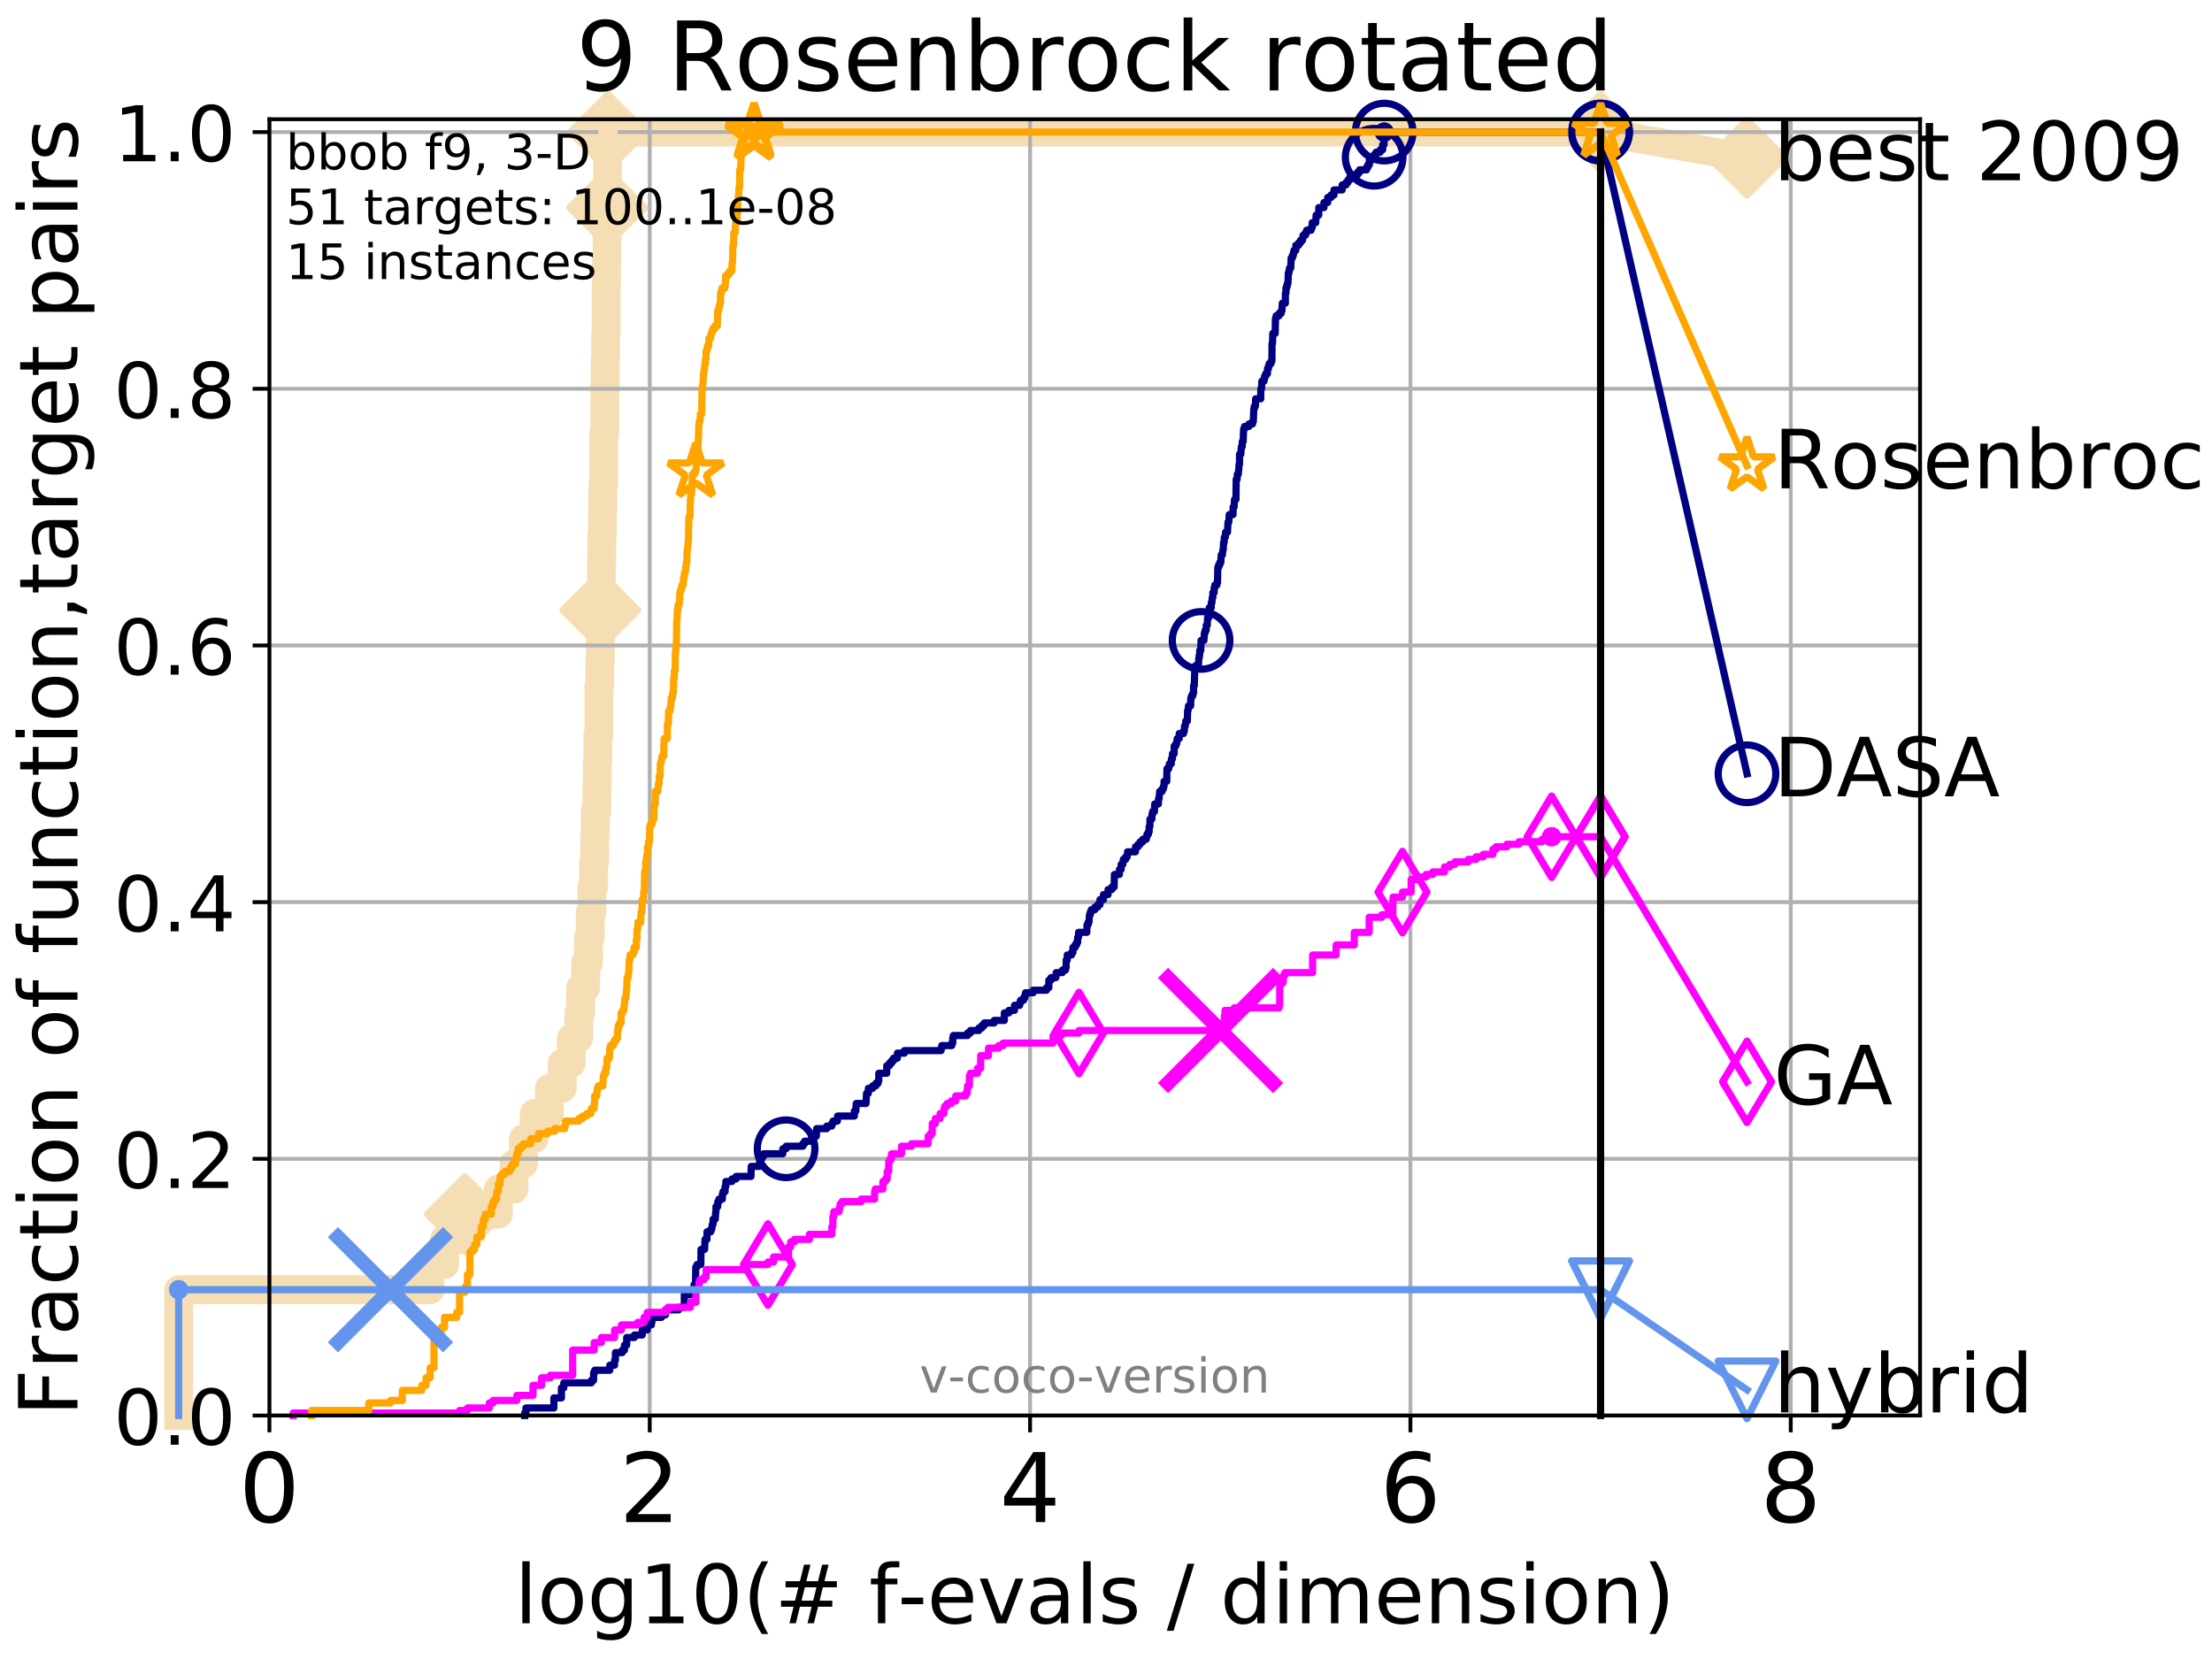 <?xml version="1.0" encoding="utf-8" standalone="no"?>
<!DOCTYPE svg PUBLIC "-//W3C//DTD SVG 1.1//EN"
  "http://www.w3.org/Graphics/SVG/1.1/DTD/svg11.dtd">
<!-- Created with matplotlib (http://matplotlib.org/) -->
<svg height="345.6pt" version="1.1" viewBox="0 0 460.8 345.6" width="460.8pt" xmlns="http://www.w3.org/2000/svg" xmlns:xlink="http://www.w3.org/1999/xlink">
 <defs>
  <style type="text/css">
*{stroke-linecap:butt;stroke-linejoin:round;}
  </style>
 </defs>
 <g id="figure_1">
  <g id="patch_1">
   <path d="M 0 345.6 
L 460.8 345.6 
L 460.8 0 
L 0 0 
z
" style="fill:#ffffff;"/>
  </g>
  <g id="axes_1">
   <g id="patch_2">
    <path d="M 56.12 294.88 
L 399.984 294.88 
L 399.984 24.84 
L 56.12 24.84 
z
" style="fill:#ffffff;"/>
   </g>
   <g id="line2d_1">
    <path d="M 37.219 294.88 
L 37.219 268.668 
L 89.599 268.668 
L 89.599 263.425 
L 92.599 263.425 
L 92.599 258.183 
L 96.846 258.183 
L 96.846 252.94 
L 103.822 252.94 
L 103.822 247.698 
L 107.078 247.698 
L 107.078 242.455 
L 109.038 242.455 
L 109.038 237.213 
L 111.269 237.213 
L 111.269 231.97 
L 114.445 231.97 
L 114.445 226.728 
L 117.125 226.728 
L 117.125 221.485 
L 119.003 221.485 
L 119.003 216.243 
L 120.562 216.243 
L 120.562 211 
L 120.964 211 
L 120.964 205.758 
L 121.991 205.758 
L 121.991 200.515 
L 122.604 200.515 
L 122.604 195.273 
L 122.961 195.273 
L 122.961 190.03 
L 123.311 190.03 
L 123.311 184.788 
L 123.654 184.788 
L 123.654 179.546 
L 123.879 179.546 
L 123.879 174.303 
L 123.99 174.303 
L 123.99 169.061 
L 124.32 169.061 
L 124.32 163.818 
L 124.428 163.818 
L 124.428 158.576 
L 124.536 158.576 
L 124.536 153.333 
L 124.75 153.333 
L 124.75 142.848 
L 124.961 142.848 
L 124.961 137.606 
L 125.066 137.606 
L 125.066 127.121 
L 125.17 127.121 
L 125.17 121.878 
L 125.273 121.878 
L 125.273 116.636 
L 125.376 116.636 
L 125.376 111.393 
L 125.478 111.393 
L 125.478 106.151 
L 125.579 106.151 
L 125.579 100.908 
L 125.78 100.908 
L 125.78 90.423 
L 125.979 90.423 
L 125.979 79.938 
L 126.078 79.938 
L 126.078 74.696 
L 126.176 74.696 
L 126.176 69.453 
L 126.273 69.453 
L 126.273 58.969 
L 126.37 58.969 
L 126.37 53.726 
L 126.467 53.726 
L 126.467 43.241 
L 126.563 43.241 
L 126.563 32.756 
L 126.658 32.756 
L 126.658 27.514 
L 333.43 27.514 
" style="fill:none;stroke:#f5deb3;stroke-linecap:square;stroke-width:6;"/>
   </g>
   <g id="line2d_2">
    <defs>
     <path d="M -0 7.778 
L 7.778 0 
L 0 -7.778 
L -7.778 -0 
z
" id="m07699ecd57" style="stroke:#f5deb3;stroke-linejoin:miter;stroke-width:1.5;"/>
    </defs>
    <g>
     <use style="fill:#f5deb3;stroke:#f5deb3;stroke-linejoin:miter;stroke-width:1.5;" x="96.846" xlink:href="#m07699ecd57" y="252.94"/>
     <use style="fill:#f5deb3;stroke:#f5deb3;stroke-linejoin:miter;stroke-width:1.5;" x="125.066" xlink:href="#m07699ecd57" y="127.121"/>
     <use style="fill:#f5deb3;stroke:#f5deb3;stroke-linejoin:miter;stroke-width:1.5;" x="126.467" xlink:href="#m07699ecd57" y="43.241"/>
     <use style="fill:#f5deb3;stroke:#f5deb3;stroke-linejoin:miter;stroke-width:1.5;" x="126.658" xlink:href="#m07699ecd57" y="27.514"/>
     <use style="fill:#f5deb3;stroke:#f5deb3;stroke-linejoin:miter;stroke-width:1.5;" x="126.658" xlink:href="#m07699ecd57" y="27.514"/>
     <use style="fill:#f5deb3;stroke:#f5deb3;stroke-linejoin:miter;stroke-width:1.5;" x="333.43" xlink:href="#m07699ecd57" y="27.514"/>
    </g>
   </g>
   <g id="line2d_3">
    <path style="fill:none;stroke:#f5deb3;stroke-linecap:square;stroke-width:6;"/>
    <g/>
   </g>
   <g id="line2d_4">
    <path d="M 333.43 27.514 
L 363.934 32.861 
" style="fill:none;stroke:#f5deb3;stroke-linecap:square;stroke-width:6;"/>
    <g>
     <use style="fill:#f5deb3;stroke:#f5deb3;stroke-linejoin:miter;stroke-width:1.5;" x="333.43" xlink:href="#m07699ecd57" y="27.514"/>
     <use style="fill:#f5deb3;stroke:#f5deb3;stroke-linejoin:miter;stroke-width:1.5;" x="363.934" xlink:href="#m07699ecd57" y="32.861"/>
    </g>
   </g>
   <g id="matplotlib.axis_1">
    <g id="xtick_1">
     <g id="line2d_5">
      <path clip-path="url(#pacffab7b39)" d="M 56.12 294.88 
L 56.12 24.84 
" style="fill:none;stroke:#b0b0b0;stroke-linecap:square;stroke-width:0.8;"/>
     </g>
     <g id="line2d_6">
      <defs>
       <path d="M 0 0 
L 0 3.5 
" id="mfa7c6459c6" style="stroke:#000000;stroke-width:0.8;"/>
      </defs>
      <g>
       <use style="stroke:#000000;stroke-width:0.8;" x="56.12" xlink:href="#mfa7c6459c6" y="294.88"/>
      </g>
     </g>
     <g id="text_1">
      <!-- 0 -->
      <defs>
       <path d="M 31.781 66.406 
Q 24.172 66.406 20.328 58.906 
Q 16.5 51.422 16.5 36.375 
Q 16.5 21.391 20.328 13.891 
Q 24.172 6.391 31.781 6.391 
Q 39.453 6.391 43.281 13.891 
Q 47.125 21.391 47.125 36.375 
Q 47.125 51.422 43.281 58.906 
Q 39.453 66.406 31.781 66.406 
z
M 31.781 74.219 
Q 44.047 74.219 50.516 64.516 
Q 56.984 54.828 56.984 36.375 
Q 56.984 17.969 50.516 8.266 
Q 44.047 -1.422 31.781 -1.422 
Q 19.531 -1.422 13.062 8.266 
Q 6.594 17.969 6.594 36.375 
Q 6.594 54.828 13.062 64.516 
Q 19.531 74.219 31.781 74.219 
z
" id="DejaVuSans-30"/>
      </defs>
      <g transform="translate(49.758 317.077)scale(0.2 -0.2)">
       <use xlink:href="#DejaVuSans-30"/>
      </g>
     </g>
    </g>
    <g id="xtick_2">
     <g id="line2d_7">
      <path clip-path="url(#pacffab7b39)" d="M 135.351 294.88 
L 135.351 24.84 
" style="fill:none;stroke:#b0b0b0;stroke-linecap:square;stroke-width:0.8;"/>
     </g>
     <g id="line2d_8">
      <g>
       <use style="stroke:#000000;stroke-width:0.8;" x="135.351" xlink:href="#mfa7c6459c6" y="294.88"/>
      </g>
     </g>
     <g id="text_2">
      <!-- 2 -->
      <defs>
       <path d="M 19.188 8.297 
L 53.609 8.297 
L 53.609 0 
L 7.328 0 
L 7.328 8.297 
Q 12.938 14.109 22.625 23.891 
Q 32.328 33.688 34.812 36.531 
Q 39.547 41.844 41.422 45.531 
Q 43.312 49.219 43.312 52.781 
Q 43.312 58.594 39.234 62.25 
Q 35.156 65.922 28.609 65.922 
Q 23.969 65.922 18.812 64.312 
Q 13.672 62.703 7.812 59.422 
L 7.812 69.391 
Q 13.766 71.781 18.938 73 
Q 24.125 74.219 28.422 74.219 
Q 39.75 74.219 46.484 68.547 
Q 53.219 62.891 53.219 53.422 
Q 53.219 48.922 51.531 44.891 
Q 49.859 40.875 45.406 35.406 
Q 44.188 33.984 37.641 27.219 
Q 31.109 20.453 19.188 8.297 
z
" id="DejaVuSans-32"/>
      </defs>
      <g transform="translate(128.989 317.077)scale(0.2 -0.2)">
       <use xlink:href="#DejaVuSans-32"/>
      </g>
     </g>
    </g>
    <g id="xtick_3">
     <g id="line2d_9">
      <path clip-path="url(#pacffab7b39)" d="M 214.583 294.88 
L 214.583 24.84 
" style="fill:none;stroke:#b0b0b0;stroke-linecap:square;stroke-width:0.8;"/>
     </g>
     <g id="line2d_10">
      <g>
       <use style="stroke:#000000;stroke-width:0.8;" x="214.583" xlink:href="#mfa7c6459c6" y="294.88"/>
      </g>
     </g>
     <g id="text_3">
      <!-- 4 -->
      <defs>
       <path d="M 37.797 64.312 
L 12.891 25.391 
L 37.797 25.391 
z
M 35.203 72.906 
L 47.609 72.906 
L 47.609 25.391 
L 58.016 25.391 
L 58.016 17.188 
L 47.609 17.188 
L 47.609 0 
L 37.797 0 
L 37.797 17.188 
L 4.891 17.188 
L 4.891 26.703 
z
" id="DejaVuSans-34"/>
      </defs>
      <g transform="translate(208.22 317.077)scale(0.2 -0.2)">
       <use xlink:href="#DejaVuSans-34"/>
      </g>
     </g>
    </g>
    <g id="xtick_4">
     <g id="line2d_11">
      <path clip-path="url(#pacffab7b39)" d="M 293.814 294.88 
L 293.814 24.84 
" style="fill:none;stroke:#b0b0b0;stroke-linecap:square;stroke-width:0.8;"/>
     </g>
     <g id="line2d_12">
      <g>
       <use style="stroke:#000000;stroke-width:0.8;" x="293.814" xlink:href="#mfa7c6459c6" y="294.88"/>
      </g>
     </g>
     <g id="text_4">
      <!-- 6 -->
      <defs>
       <path d="M 33.016 40.375 
Q 26.375 40.375 22.484 35.828 
Q 18.609 31.297 18.609 23.391 
Q 18.609 15.531 22.484 10.953 
Q 26.375 6.391 33.016 6.391 
Q 39.656 6.391 43.531 10.953 
Q 47.406 15.531 47.406 23.391 
Q 47.406 31.297 43.531 35.828 
Q 39.656 40.375 33.016 40.375 
z
M 52.594 71.297 
L 52.594 62.312 
Q 48.875 64.062 45.094 64.984 
Q 41.312 65.922 37.594 65.922 
Q 27.828 65.922 22.672 59.328 
Q 17.531 52.734 16.797 39.406 
Q 19.672 43.656 24.016 45.922 
Q 28.375 48.188 33.594 48.188 
Q 44.578 48.188 50.953 41.516 
Q 57.328 34.859 57.328 23.391 
Q 57.328 12.156 50.688 5.359 
Q 44.047 -1.422 33.016 -1.422 
Q 20.359 -1.422 13.672 8.266 
Q 6.984 17.969 6.984 36.375 
Q 6.984 53.656 15.188 63.938 
Q 23.391 74.219 37.203 74.219 
Q 40.922 74.219 44.703 73.484 
Q 48.484 72.75 52.594 71.297 
z
" id="DejaVuSans-36"/>
      </defs>
      <g transform="translate(287.452 317.077)scale(0.2 -0.2)">
       <use xlink:href="#DejaVuSans-36"/>
      </g>
     </g>
    </g>
    <g id="xtick_5">
     <g id="line2d_13">
      <path clip-path="url(#pacffab7b39)" d="M 373.045 294.88 
L 373.045 24.84 
" style="fill:none;stroke:#b0b0b0;stroke-linecap:square;stroke-width:0.8;"/>
     </g>
     <g id="line2d_14">
      <g>
       <use style="stroke:#000000;stroke-width:0.8;" x="373.045" xlink:href="#mfa7c6459c6" y="294.88"/>
      </g>
     </g>
     <g id="text_5">
      <!-- 8 -->
      <defs>
       <path d="M 31.781 34.625 
Q 24.75 34.625 20.719 30.859 
Q 16.703 27.094 16.703 20.516 
Q 16.703 13.922 20.719 10.156 
Q 24.75 6.391 31.781 6.391 
Q 38.812 6.391 42.859 10.172 
Q 46.922 13.969 46.922 20.516 
Q 46.922 27.094 42.891 30.859 
Q 38.875 34.625 31.781 34.625 
z
M 21.922 38.812 
Q 15.578 40.375 12.031 44.719 
Q 8.5 49.078 8.5 55.328 
Q 8.5 64.062 14.719 69.141 
Q 20.953 74.219 31.781 74.219 
Q 42.672 74.219 48.875 69.141 
Q 55.078 64.062 55.078 55.328 
Q 55.078 49.078 51.531 44.719 
Q 48 40.375 41.703 38.812 
Q 48.828 37.156 52.797 32.312 
Q 56.781 27.484 56.781 20.516 
Q 56.781 9.906 50.312 4.234 
Q 43.844 -1.422 31.781 -1.422 
Q 19.734 -1.422 13.25 4.234 
Q 6.781 9.906 6.781 20.516 
Q 6.781 27.484 10.781 32.312 
Q 14.797 37.156 21.922 38.812 
z
M 18.312 54.391 
Q 18.312 48.734 21.844 45.562 
Q 25.391 42.391 31.781 42.391 
Q 38.141 42.391 41.719 45.562 
Q 45.312 48.734 45.312 54.391 
Q 45.312 60.062 41.719 63.234 
Q 38.141 66.406 31.781 66.406 
Q 25.391 66.406 21.844 63.234 
Q 18.312 60.062 18.312 54.391 
z
" id="DejaVuSans-38"/>
      </defs>
      <g transform="translate(366.683 317.077)scale(0.2 -0.2)">
       <use xlink:href="#DejaVuSans-38"/>
      </g>
     </g>
    </g>
    <g id="text_6">
     <!-- log10(# f-evals / dimension) -->
     <defs>
      <path d="M 9.422 75.984 
L 18.406 75.984 
L 18.406 0 
L 9.422 0 
z
" id="DejaVuSans-6c"/>
      <path d="M 30.609 48.391 
Q 23.391 48.391 19.188 42.75 
Q 14.984 37.109 14.984 27.297 
Q 14.984 17.484 19.156 11.844 
Q 23.344 6.203 30.609 6.203 
Q 37.797 6.203 41.984 11.859 
Q 46.188 17.531 46.188 27.297 
Q 46.188 37.016 41.984 42.703 
Q 37.797 48.391 30.609 48.391 
z
M 30.609 56 
Q 42.328 56 49.016 48.375 
Q 55.719 40.766 55.719 27.297 
Q 55.719 13.875 49.016 6.219 
Q 42.328 -1.422 30.609 -1.422 
Q 18.844 -1.422 12.172 6.219 
Q 5.516 13.875 5.516 27.297 
Q 5.516 40.766 12.172 48.375 
Q 18.844 56 30.609 56 
z
" id="DejaVuSans-6f"/>
      <path d="M 45.406 27.984 
Q 45.406 37.75 41.375 43.109 
Q 37.359 48.484 30.078 48.484 
Q 22.859 48.484 18.828 43.109 
Q 14.797 37.75 14.797 27.984 
Q 14.797 18.266 18.828 12.891 
Q 22.859 7.516 30.078 7.516 
Q 37.359 7.516 41.375 12.891 
Q 45.406 18.266 45.406 27.984 
z
M 54.391 6.781 
Q 54.391 -7.172 48.188 -13.984 
Q 42 -20.797 29.203 -20.797 
Q 24.469 -20.797 20.266 -20.094 
Q 16.062 -19.391 12.109 -17.922 
L 12.109 -9.188 
Q 16.062 -11.328 19.922 -12.344 
Q 23.781 -13.375 27.781 -13.375 
Q 36.625 -13.375 41.016 -8.766 
Q 45.406 -4.156 45.406 5.172 
L 45.406 9.625 
Q 42.625 4.781 38.281 2.391 
Q 33.938 0 27.875 0 
Q 17.828 0 11.672 7.656 
Q 5.516 15.328 5.516 27.984 
Q 5.516 40.672 11.672 48.328 
Q 17.828 56 27.875 56 
Q 33.938 56 38.281 53.609 
Q 42.625 51.219 45.406 46.391 
L 45.406 54.688 
L 54.391 54.688 
z
" id="DejaVuSans-67"/>
      <path d="M 12.406 8.297 
L 28.516 8.297 
L 28.516 63.922 
L 10.984 60.406 
L 10.984 69.391 
L 28.422 72.906 
L 38.281 72.906 
L 38.281 8.297 
L 54.391 8.297 
L 54.391 0 
L 12.406 0 
z
" id="DejaVuSans-31"/>
      <path d="M 31 75.875 
Q 24.469 64.656 21.281 53.656 
Q 18.109 42.672 18.109 31.391 
Q 18.109 20.125 21.312 9.062 
Q 24.516 -2 31 -13.188 
L 23.188 -13.188 
Q 15.875 -1.703 12.234 9.375 
Q 8.594 20.453 8.594 31.391 
Q 8.594 42.281 12.203 53.312 
Q 15.828 64.359 23.188 75.875 
z
" id="DejaVuSans-28"/>
      <path d="M 51.125 44 
L 36.922 44 
L 32.812 27.688 
L 47.125 27.688 
z
M 43.797 71.781 
L 38.719 51.516 
L 52.984 51.516 
L 58.109 71.781 
L 65.922 71.781 
L 60.891 51.516 
L 76.125 51.516 
L 76.125 44 
L 58.984 44 
L 54.984 27.688 
L 70.516 27.688 
L 70.516 20.219 
L 53.078 20.219 
L 48 0 
L 40.188 0 
L 45.219 20.219 
L 30.906 20.219 
L 25.875 0 
L 18.016 0 
L 23.094 20.219 
L 7.719 20.219 
L 7.719 27.688 
L 24.906 27.688 
L 29 44 
L 13.281 44 
L 13.281 51.516 
L 30.906 51.516 
L 35.891 71.781 
z
" id="DejaVuSans-23"/>
      <path id="DejaVuSans-20"/>
      <path d="M 37.109 75.984 
L 37.109 68.5 
L 28.516 68.5 
Q 23.688 68.5 21.797 66.547 
Q 19.922 64.594 19.922 59.516 
L 19.922 54.688 
L 34.719 54.688 
L 34.719 47.703 
L 19.922 47.703 
L 19.922 0 
L 10.891 0 
L 10.891 47.703 
L 2.297 47.703 
L 2.297 54.688 
L 10.891 54.688 
L 10.891 58.5 
Q 10.891 67.625 15.141 71.797 
Q 19.391 75.984 28.609 75.984 
z
" id="DejaVuSans-66"/>
      <path d="M 4.891 31.391 
L 31.203 31.391 
L 31.203 23.391 
L 4.891 23.391 
z
" id="DejaVuSans-2d"/>
      <path d="M 56.203 29.594 
L 56.203 25.203 
L 14.891 25.203 
Q 15.484 15.922 20.484 11.062 
Q 25.484 6.203 34.422 6.203 
Q 39.594 6.203 44.453 7.469 
Q 49.312 8.734 54.109 11.281 
L 54.109 2.781 
Q 49.266 0.734 44.188 -0.344 
Q 39.109 -1.422 33.891 -1.422 
Q 20.797 -1.422 13.156 6.188 
Q 5.516 13.812 5.516 26.812 
Q 5.516 40.234 12.766 48.109 
Q 20.016 56 32.328 56 
Q 43.359 56 49.781 48.891 
Q 56.203 41.797 56.203 29.594 
z
M 47.219 32.234 
Q 47.125 39.594 43.094 43.984 
Q 39.062 48.391 32.422 48.391 
Q 24.906 48.391 20.391 44.141 
Q 15.875 39.891 15.188 32.172 
z
" id="DejaVuSans-65"/>
      <path d="M 2.984 54.688 
L 12.5 54.688 
L 29.594 8.797 
L 46.688 54.688 
L 56.203 54.688 
L 35.688 0 
L 23.484 0 
z
" id="DejaVuSans-76"/>
      <path d="M 34.281 27.484 
Q 23.391 27.484 19.188 25 
Q 14.984 22.516 14.984 16.5 
Q 14.984 11.719 18.141 8.906 
Q 21.297 6.109 26.703 6.109 
Q 34.188 6.109 38.703 11.406 
Q 43.219 16.703 43.219 25.484 
L 43.219 27.484 
z
M 52.203 31.203 
L 52.203 0 
L 43.219 0 
L 43.219 8.297 
Q 40.141 3.328 35.547 0.953 
Q 30.953 -1.422 24.312 -1.422 
Q 15.922 -1.422 10.953 3.297 
Q 6 8.016 6 15.922 
Q 6 25.141 12.172 29.828 
Q 18.359 34.516 30.609 34.516 
L 43.219 34.516 
L 43.219 35.406 
Q 43.219 41.609 39.141 45 
Q 35.062 48.391 27.688 48.391 
Q 23 48.391 18.547 47.266 
Q 14.109 46.141 10.016 43.891 
L 10.016 52.203 
Q 14.938 54.109 19.578 55.047 
Q 24.219 56 28.609 56 
Q 40.484 56 46.344 49.844 
Q 52.203 43.703 52.203 31.203 
z
" id="DejaVuSans-61"/>
      <path d="M 44.281 53.078 
L 44.281 44.578 
Q 40.484 46.531 36.375 47.5 
Q 32.281 48.484 27.875 48.484 
Q 21.188 48.484 17.844 46.438 
Q 14.5 44.391 14.5 40.281 
Q 14.5 37.156 16.891 35.375 
Q 19.281 33.594 26.516 31.984 
L 29.594 31.297 
Q 39.156 29.25 43.188 25.516 
Q 47.219 21.781 47.219 15.094 
Q 47.219 7.469 41.188 3.016 
Q 35.156 -1.422 24.609 -1.422 
Q 20.219 -1.422 15.453 -0.562 
Q 10.688 0.297 5.422 2 
L 5.422 11.281 
Q 10.406 8.688 15.234 7.391 
Q 20.062 6.109 24.812 6.109 
Q 31.156 6.109 34.562 8.281 
Q 37.984 10.453 37.984 14.406 
Q 37.984 18.062 35.516 20.016 
Q 33.062 21.969 24.703 23.781 
L 21.578 24.516 
Q 13.234 26.266 9.516 29.906 
Q 5.812 33.547 5.812 39.891 
Q 5.812 47.609 11.281 51.797 
Q 16.75 56 26.812 56 
Q 31.781 56 36.172 55.266 
Q 40.578 54.547 44.281 53.078 
z
" id="DejaVuSans-73"/>
      <path d="M 25.391 72.906 
L 33.688 72.906 
L 8.297 -9.281 
L 0 -9.281 
z
" id="DejaVuSans-2f"/>
      <path d="M 45.406 46.391 
L 45.406 75.984 
L 54.391 75.984 
L 54.391 0 
L 45.406 0 
L 45.406 8.203 
Q 42.578 3.328 38.25 0.953 
Q 33.938 -1.422 27.875 -1.422 
Q 17.969 -1.422 11.734 6.484 
Q 5.516 14.406 5.516 27.297 
Q 5.516 40.188 11.734 48.094 
Q 17.969 56 27.875 56 
Q 33.938 56 38.25 53.625 
Q 42.578 51.266 45.406 46.391 
z
M 14.797 27.297 
Q 14.797 17.391 18.875 11.75 
Q 22.953 6.109 30.078 6.109 
Q 37.203 6.109 41.297 11.75 
Q 45.406 17.391 45.406 27.297 
Q 45.406 37.203 41.297 42.844 
Q 37.203 48.484 30.078 48.484 
Q 22.953 48.484 18.875 42.844 
Q 14.797 37.203 14.797 27.297 
z
" id="DejaVuSans-64"/>
      <path d="M 9.422 54.688 
L 18.406 54.688 
L 18.406 0 
L 9.422 0 
z
M 9.422 75.984 
L 18.406 75.984 
L 18.406 64.594 
L 9.422 64.594 
z
" id="DejaVuSans-69"/>
      <path d="M 52 44.188 
Q 55.375 50.25 60.062 53.125 
Q 64.75 56 71.094 56 
Q 79.641 56 84.281 50.016 
Q 88.922 44.047 88.922 33.016 
L 88.922 0 
L 79.891 0 
L 79.891 32.719 
Q 79.891 40.578 77.094 44.375 
Q 74.312 48.188 68.609 48.188 
Q 61.625 48.188 57.562 43.547 
Q 53.516 38.922 53.516 30.906 
L 53.516 0 
L 44.484 0 
L 44.484 32.719 
Q 44.484 40.625 41.703 44.406 
Q 38.922 48.188 33.109 48.188 
Q 26.219 48.188 22.156 43.531 
Q 18.109 38.875 18.109 30.906 
L 18.109 0 
L 9.078 0 
L 9.078 54.688 
L 18.109 54.688 
L 18.109 46.188 
Q 21.188 51.219 25.484 53.609 
Q 29.781 56 35.688 56 
Q 41.656 56 45.828 52.969 
Q 50 49.953 52 44.188 
z
" id="DejaVuSans-6d"/>
      <path d="M 54.891 33.016 
L 54.891 0 
L 45.906 0 
L 45.906 32.719 
Q 45.906 40.484 42.875 44.328 
Q 39.844 48.188 33.797 48.188 
Q 26.516 48.188 22.312 43.547 
Q 18.109 38.922 18.109 30.906 
L 18.109 0 
L 9.078 0 
L 9.078 54.688 
L 18.109 54.688 
L 18.109 46.188 
Q 21.344 51.125 25.703 53.562 
Q 30.078 56 35.797 56 
Q 45.219 56 50.047 50.172 
Q 54.891 44.344 54.891 33.016 
z
" id="DejaVuSans-6e"/>
      <path d="M 8.016 75.875 
L 15.828 75.875 
Q 23.141 64.359 26.781 53.312 
Q 30.422 42.281 30.422 31.391 
Q 30.422 20.453 26.781 9.375 
Q 23.141 -1.703 15.828 -13.188 
L 8.016 -13.188 
Q 14.5 -2 17.703 9.062 
Q 20.906 20.125 20.906 31.391 
Q 20.906 42.672 17.703 53.656 
Q 14.5 64.656 8.016 75.875 
z
" id="DejaVuSans-29"/>
     </defs>
     <g transform="translate(107.211 338.154)scale(0.17 -0.17)">
      <use xlink:href="#DejaVuSans-6c"/>
      <use x="27.783" xlink:href="#DejaVuSans-6f"/>
      <use x="88.965" xlink:href="#DejaVuSans-67"/>
      <use x="152.441" xlink:href="#DejaVuSans-31"/>
      <use x="216.064" xlink:href="#DejaVuSans-30"/>
      <use x="279.688" xlink:href="#DejaVuSans-28"/>
      <use x="318.701" xlink:href="#DejaVuSans-23"/>
      <use x="402.49" xlink:href="#DejaVuSans-20"/>
      <use x="434.277" xlink:href="#DejaVuSans-66"/>
      <use x="469.404" xlink:href="#DejaVuSans-2d"/>
      <use x="505.488" xlink:href="#DejaVuSans-65"/>
      <use x="567.012" xlink:href="#DejaVuSans-76"/>
      <use x="626.191" xlink:href="#DejaVuSans-61"/>
      <use x="687.471" xlink:href="#DejaVuSans-6c"/>
      <use x="715.254" xlink:href="#DejaVuSans-73"/>
      <use x="767.354" xlink:href="#DejaVuSans-20"/>
      <use x="799.141" xlink:href="#DejaVuSans-2f"/>
      <use x="832.832" xlink:href="#DejaVuSans-20"/>
      <use x="864.619" xlink:href="#DejaVuSans-64"/>
      <use x="928.096" xlink:href="#DejaVuSans-69"/>
      <use x="955.879" xlink:href="#DejaVuSans-6d"/>
      <use x="1053.291" xlink:href="#DejaVuSans-65"/>
      <use x="1114.814" xlink:href="#DejaVuSans-6e"/>
      <use x="1178.193" xlink:href="#DejaVuSans-73"/>
      <use x="1230.293" xlink:href="#DejaVuSans-69"/>
      <use x="1258.076" xlink:href="#DejaVuSans-6f"/>
      <use x="1319.258" xlink:href="#DejaVuSans-6e"/>
      <use x="1382.637" xlink:href="#DejaVuSans-29"/>
     </g>
    </g>
   </g>
   <g id="matplotlib.axis_2">
    <g id="ytick_1">
     <g id="line2d_15">
      <path clip-path="url(#pacffab7b39)" d="M 56.12 294.88 
L 399.984 294.88 
" style="fill:none;stroke:#b0b0b0;stroke-linecap:square;stroke-width:0.8;"/>
     </g>
     <g id="line2d_16">
      <defs>
       <path d="M 0 0 
L -3.5 0 
" id="m789c909430" style="stroke:#000000;stroke-width:0.8;"/>
      </defs>
      <g>
       <use style="stroke:#000000;stroke-width:0.8;" x="56.12" xlink:href="#m789c909430" y="294.88"/>
      </g>
     </g>
     <g id="text_7">
      <!-- 0.0 -->
      <defs>
       <path d="M 10.688 12.406 
L 21 12.406 
L 21 0 
L 10.688 0 
z
" id="DejaVuSans-2e"/>
      </defs>
      <g transform="translate(23.675 300.959)scale(0.16 -0.16)">
       <use xlink:href="#DejaVuSans-30"/>
       <use x="63.623" xlink:href="#DejaVuSans-2e"/>
       <use x="95.41" xlink:href="#DejaVuSans-30"/>
      </g>
     </g>
    </g>
    <g id="ytick_2">
     <g id="line2d_17">
      <path clip-path="url(#pacffab7b39)" d="M 56.12 241.407 
L 399.984 241.407 
" style="fill:none;stroke:#b0b0b0;stroke-linecap:square;stroke-width:0.8;"/>
     </g>
     <g id="line2d_18">
      <g>
       <use style="stroke:#000000;stroke-width:0.8;" x="56.12" xlink:href="#m789c909430" y="241.407"/>
      </g>
     </g>
     <g id="text_8">
      <!-- 0.2 -->
      <g transform="translate(23.675 247.485)scale(0.16 -0.16)">
       <use xlink:href="#DejaVuSans-30"/>
       <use x="63.623" xlink:href="#DejaVuSans-2e"/>
       <use x="95.41" xlink:href="#DejaVuSans-32"/>
      </g>
     </g>
    </g>
    <g id="ytick_3">
     <g id="line2d_19">
      <path clip-path="url(#pacffab7b39)" d="M 56.12 187.933 
L 399.984 187.933 
" style="fill:none;stroke:#b0b0b0;stroke-linecap:square;stroke-width:0.8;"/>
     </g>
     <g id="line2d_20">
      <g>
       <use style="stroke:#000000;stroke-width:0.8;" x="56.12" xlink:href="#m789c909430" y="187.933"/>
      </g>
     </g>
     <g id="text_9">
      <!-- 0.4 -->
      <g transform="translate(23.675 194.012)scale(0.16 -0.16)">
       <use xlink:href="#DejaVuSans-30"/>
       <use x="63.623" xlink:href="#DejaVuSans-2e"/>
       <use x="95.41" xlink:href="#DejaVuSans-34"/>
      </g>
     </g>
    </g>
    <g id="ytick_4">
     <g id="line2d_21">
      <path clip-path="url(#pacffab7b39)" d="M 56.12 134.46 
L 399.984 134.46 
" style="fill:none;stroke:#b0b0b0;stroke-linecap:square;stroke-width:0.8;"/>
     </g>
     <g id="line2d_22">
      <g>
       <use style="stroke:#000000;stroke-width:0.8;" x="56.12" xlink:href="#m789c909430" y="134.46"/>
      </g>
     </g>
     <g id="text_10">
      <!-- 0.6 -->
      <g transform="translate(23.675 140.539)scale(0.16 -0.16)">
       <use xlink:href="#DejaVuSans-30"/>
       <use x="63.623" xlink:href="#DejaVuSans-2e"/>
       <use x="95.41" xlink:href="#DejaVuSans-36"/>
      </g>
     </g>
    </g>
    <g id="ytick_5">
     <g id="line2d_23">
      <path clip-path="url(#pacffab7b39)" d="M 56.12 80.987 
L 399.984 80.987 
" style="fill:none;stroke:#b0b0b0;stroke-linecap:square;stroke-width:0.8;"/>
     </g>
     <g id="line2d_24">
      <g>
       <use style="stroke:#000000;stroke-width:0.8;" x="56.12" xlink:href="#m789c909430" y="80.987"/>
      </g>
     </g>
     <g id="text_11">
      <!-- 0.8 -->
      <g transform="translate(23.675 87.066)scale(0.16 -0.16)">
       <use xlink:href="#DejaVuSans-30"/>
       <use x="63.623" xlink:href="#DejaVuSans-2e"/>
       <use x="95.41" xlink:href="#DejaVuSans-38"/>
      </g>
     </g>
    </g>
    <g id="ytick_6">
     <g id="line2d_25">
      <path clip-path="url(#pacffab7b39)" d="M 56.12 27.514 
L 399.984 27.514 
" style="fill:none;stroke:#b0b0b0;stroke-linecap:square;stroke-width:0.8;"/>
     </g>
     <g id="line2d_26">
      <g>
       <use style="stroke:#000000;stroke-width:0.8;" x="56.12" xlink:href="#m789c909430" y="27.514"/>
      </g>
     </g>
     <g id="text_12">
      <!-- 1.0 -->
      <g transform="translate(23.675 33.592)scale(0.16 -0.16)">
       <use xlink:href="#DejaVuSans-31"/>
       <use x="63.623" xlink:href="#DejaVuSans-2e"/>
       <use x="95.41" xlink:href="#DejaVuSans-30"/>
      </g>
     </g>
    </g>
    <g id="text_13">
     <!-- Fraction of function,target pairs -->
     <defs>
      <path d="M 9.812 72.906 
L 51.703 72.906 
L 51.703 64.594 
L 19.672 64.594 
L 19.672 43.109 
L 48.578 43.109 
L 48.578 34.812 
L 19.672 34.812 
L 19.672 0 
L 9.812 0 
z
" id="DejaVuSans-46"/>
      <path d="M 41.109 46.297 
Q 39.594 47.172 37.812 47.578 
Q 36.031 48 33.891 48 
Q 26.266 48 22.188 43.047 
Q 18.109 38.094 18.109 28.812 
L 18.109 0 
L 9.078 0 
L 9.078 54.688 
L 18.109 54.688 
L 18.109 46.188 
Q 20.953 51.172 25.484 53.578 
Q 30.031 56 36.531 56 
Q 37.453 56 38.578 55.875 
Q 39.703 55.766 41.062 55.516 
z
" id="DejaVuSans-72"/>
      <path d="M 48.781 52.594 
L 48.781 44.188 
Q 44.969 46.297 41.141 47.344 
Q 37.312 48.391 33.406 48.391 
Q 24.656 48.391 19.812 42.844 
Q 14.984 37.312 14.984 27.297 
Q 14.984 17.281 19.812 11.734 
Q 24.656 6.203 33.406 6.203 
Q 37.312 6.203 41.141 7.25 
Q 44.969 8.297 48.781 10.406 
L 48.781 2.094 
Q 45.016 0.344 40.984 -0.531 
Q 36.969 -1.422 32.422 -1.422 
Q 20.062 -1.422 12.781 6.344 
Q 5.516 14.109 5.516 27.297 
Q 5.516 40.672 12.859 48.328 
Q 20.219 56 33.016 56 
Q 37.156 56 41.109 55.141 
Q 45.062 54.297 48.781 52.594 
z
" id="DejaVuSans-63"/>
      <path d="M 18.312 70.219 
L 18.312 54.688 
L 36.812 54.688 
L 36.812 47.703 
L 18.312 47.703 
L 18.312 18.016 
Q 18.312 11.328 20.141 9.422 
Q 21.969 7.516 27.594 7.516 
L 36.812 7.516 
L 36.812 0 
L 27.594 0 
Q 17.188 0 13.234 3.875 
Q 9.281 7.766 9.281 18.016 
L 9.281 47.703 
L 2.688 47.703 
L 2.688 54.688 
L 9.281 54.688 
L 9.281 70.219 
z
" id="DejaVuSans-74"/>
      <path d="M 8.5 21.578 
L 8.5 54.688 
L 17.484 54.688 
L 17.484 21.922 
Q 17.484 14.156 20.5 10.266 
Q 23.531 6.391 29.594 6.391 
Q 36.859 6.391 41.078 11.031 
Q 45.312 15.672 45.312 23.688 
L 45.312 54.688 
L 54.297 54.688 
L 54.297 0 
L 45.312 0 
L 45.312 8.406 
Q 42.047 3.422 37.719 1 
Q 33.406 -1.422 27.688 -1.422 
Q 18.266 -1.422 13.375 4.438 
Q 8.5 10.297 8.5 21.578 
z
M 31.109 56 
z
" id="DejaVuSans-75"/>
      <path d="M 11.719 12.406 
L 22.016 12.406 
L 22.016 4 
L 14.016 -11.625 
L 7.719 -11.625 
L 11.719 4 
z
" id="DejaVuSans-2c"/>
      <path d="M 18.109 8.203 
L 18.109 -20.797 
L 9.078 -20.797 
L 9.078 54.688 
L 18.109 54.688 
L 18.109 46.391 
Q 20.953 51.266 25.266 53.625 
Q 29.594 56 35.594 56 
Q 45.562 56 51.781 48.094 
Q 58.016 40.188 58.016 27.297 
Q 58.016 14.406 51.781 6.484 
Q 45.562 -1.422 35.594 -1.422 
Q 29.594 -1.422 25.266 0.953 
Q 20.953 3.328 18.109 8.203 
z
M 48.688 27.297 
Q 48.688 37.203 44.609 42.844 
Q 40.531 48.484 33.406 48.484 
Q 26.266 48.484 22.188 42.844 
Q 18.109 37.203 18.109 27.297 
Q 18.109 17.391 22.188 11.75 
Q 26.266 6.109 33.406 6.109 
Q 40.531 6.109 44.609 11.75 
Q 48.688 17.391 48.688 27.297 
z
" id="DejaVuSans-70"/>
     </defs>
     <g transform="translate(16.14 294.999)rotate(-90)scale(0.17 -0.17)">
      <use xlink:href="#DejaVuSans-46"/>
      <use x="57.41" xlink:href="#DejaVuSans-72"/>
      <use x="98.523" xlink:href="#DejaVuSans-61"/>
      <use x="159.803" xlink:href="#DejaVuSans-63"/>
      <use x="214.783" xlink:href="#DejaVuSans-74"/>
      <use x="253.992" xlink:href="#DejaVuSans-69"/>
      <use x="281.775" xlink:href="#DejaVuSans-6f"/>
      <use x="342.957" xlink:href="#DejaVuSans-6e"/>
      <use x="406.336" xlink:href="#DejaVuSans-20"/>
      <use x="438.123" xlink:href="#DejaVuSans-6f"/>
      <use x="499.305" xlink:href="#DejaVuSans-66"/>
      <use x="534.51" xlink:href="#DejaVuSans-20"/>
      <use x="566.297" xlink:href="#DejaVuSans-66"/>
      <use x="601.502" xlink:href="#DejaVuSans-75"/>
      <use x="664.881" xlink:href="#DejaVuSans-6e"/>
      <use x="728.26" xlink:href="#DejaVuSans-63"/>
      <use x="783.24" xlink:href="#DejaVuSans-74"/>
      <use x="822.449" xlink:href="#DejaVuSans-69"/>
      <use x="850.232" xlink:href="#DejaVuSans-6f"/>
      <use x="911.414" xlink:href="#DejaVuSans-6e"/>
      <use x="974.793" xlink:href="#DejaVuSans-2c"/>
      <use x="1006.58" xlink:href="#DejaVuSans-74"/>
      <use x="1045.789" xlink:href="#DejaVuSans-61"/>
      <use x="1107.068" xlink:href="#DejaVuSans-72"/>
      <use x="1148.166" xlink:href="#DejaVuSans-67"/>
      <use x="1211.643" xlink:href="#DejaVuSans-65"/>
      <use x="1273.166" xlink:href="#DejaVuSans-74"/>
      <use x="1312.375" xlink:href="#DejaVuSans-20"/>
      <use x="1344.162" xlink:href="#DejaVuSans-70"/>
      <use x="1407.639" xlink:href="#DejaVuSans-61"/>
      <use x="1468.918" xlink:href="#DejaVuSans-69"/>
      <use x="1496.701" xlink:href="#DejaVuSans-72"/>
      <use x="1537.814" xlink:href="#DejaVuSans-73"/>
     </g>
    </g>
   </g>
   <g id="line2d_27">
    <defs>
     <path d="M 0 1.5 
C 0.398 1.5 0.779 1.342 1.061 1.061 
C 1.342 0.779 1.5 0.398 1.5 0 
C 1.5 -0.398 1.342 -0.779 1.061 -1.061 
C 0.779 -1.342 0.398 -1.5 0 -1.5 
C -0.398 -1.5 -0.779 -1.342 -1.061 -1.061 
C -1.342 -0.779 -1.5 -0.398 -1.5 0 
C -1.5 0.398 -1.342 0.779 -1.061 1.061 
C -0.779 1.342 -0.398 1.5 0 1.5 
z
" id="m6e9a32bc13" style="stroke:#f5deb3;"/>
    </defs>
    <g>
     <use style="fill:#f5deb3;stroke:#f5deb3;" x="126.658" xlink:href="#m6e9a32bc13" y="27.514"/>
     <use style="fill:#f5deb3;stroke:#f5deb3;" x="126.658" xlink:href="#m6e9a32bc13" y="27.514"/>
    </g>
   </g>
   <g id="line2d_28">
    <defs>
     <path d="M 0 1.5 
C 0.398 1.5 0.779 1.342 1.061 1.061 
C 1.342 0.779 1.5 0.398 1.5 0 
C 1.5 -0.398 1.342 -0.779 1.061 -1.061 
C 0.779 -1.342 0.398 -1.5 0 -1.5 
C -0.398 -1.5 -0.779 -1.342 -1.061 -1.061 
C -1.342 -0.779 -1.5 -0.398 -1.5 0 
C -1.5 0.398 -1.342 0.779 -1.061 1.061 
C -0.779 1.342 -0.398 1.5 0 1.5 
z
" id="me874819ce2" style="stroke:#000080;"/>
    </defs>
    <g>
     <use style="fill:#000080;stroke:#000080;" x="288.354" xlink:href="#me874819ce2" y="27.514"/>
     <use style="fill:#000080;stroke:#000080;" x="288.354" xlink:href="#me874819ce2" y="27.514"/>
    </g>
   </g>
   <g id="line2d_29">
    <path d="M 109.301 294.88 
L 109.301 294.356 
L 109.56 294.356 
L 109.56 293.307 
L 115.385 293.307 
L 115.385 291.21 
L 116.958 291.21 
L 116.958 289.113 
L 117.452 289.113 
L 117.452 288.065 
L 123.195 288.065 
L 123.195 287.541 
L 123.654 287.541 
L 123.654 285.968 
L 123.879 285.968 
L 123.879 285.444 
L 127.034 285.444 
L 127.034 284.395 
L 128.028 284.395 
L 128.028 283.347 
L 128.202 283.347 
L 128.202 281.774 
L 129.62 281.774 
L 129.62 281.25 
L 130.093 281.25 
L 130.093 280.201 
L 130.554 280.201 
L 130.554 278.628 
L 132.146 278.628 
L 132.146 278.104 
L 133.792 278.104 
L 133.792 277.056 
L 134.827 277.056 
L 134.827 276.007 
L 135.692 276.007 
L 135.692 275.483 
L 135.804 275.483 
L 135.804 274.434 
L 137.806 274.434 
L 137.806 273.91 
L 138.631 273.91 
L 138.631 272.862 
L 141.384 272.862 
L 141.384 272.337 
L 142.555 272.337 
L 142.555 269.716 
L 143.967 269.716 
L 143.967 269.192 
L 144.582 269.192 
L 144.582 267.619 
L 144.881 267.619 
L 144.947 263.949 
L 145.207 263.949 
L 145.207 263.425 
L 145.997 263.425 
L 146.028 260.28 
L 146.782 260.28 
L 146.871 258.183 
L 147.277 258.183 
L 147.277 256.61 
L 148.062 256.61 
L 148.062 256.086 
L 148.279 256.086 
L 148.387 255.037 
L 148.548 255.037 
L 148.548 253.989 
L 148.995 253.989 
L 149.098 252.416 
L 149.15 252.416 
L 149.15 251.367 
L 149.506 251.367 
L 149.531 250.319 
L 149.781 250.319 
L 149.781 249.795 
L 150.485 249.795 
L 150.485 248.746 
L 150.627 248.746 
L 150.627 248.222 
L 151.047 248.222 
L 151.047 247.173 
L 151.208 247.173 
L 151.208 246.125 
L 152.483 246.125 
L 152.483 245.601 
L 153.33 245.601 
L 153.33 245.076 
L 156.44 245.076 
L 156.49 242.979 
L 158.153 242.979 
L 158.153 242.455 
L 158.41 242.455 
L 158.41 241.407 
L 158.708 241.407 
L 158.708 240.882 
L 159.073 240.882 
L 159.073 240.358 
L 163.076 240.358 
L 163.076 239.31 
L 163.76 239.31 
L 163.76 238.785 
L 167.235 238.785 
L 167.235 238.261 
L 167.608 238.261 
L 167.608 237.737 
L 169.083 237.737 
L 169.083 236.689 
L 170.063 236.689 
L 170.124 235.116 
L 172.232 235.116 
L 172.232 234.592 
L 173.262 234.592 
L 173.262 234.067 
L 173.526 234.067 
L 173.526 233.543 
L 174.443 233.543 
L 174.484 232.495 
L 177.979 232.495 
L 177.979 231.446 
L 178.284 231.446 
L 178.374 229.873 
L 180.404 229.873 
L 180.513 227.776 
L 180.891 227.776 
L 180.891 226.728 
L 181.782 226.728 
L 181.782 226.204 
L 182.463 226.204 
L 182.463 225.679 
L 182.917 225.679 
L 182.917 225.155 
L 183.071 225.155 
L 183.071 223.582 
L 184.726 223.582 
L 184.726 222.01 
L 185.273 222.01 
L 185.273 221.485 
L 185.727 221.485 
L 185.727 220.961 
L 186.148 220.961 
L 186.148 220.437 
L 186.941 220.437 
L 186.941 219.388 
L 188.399 219.388 
L 188.399 218.864 
L 196.037 218.864 
L 196.037 218.34 
L 196.183 218.34 
L 196.183 217.816 
L 198.266 217.816 
L 198.266 217.291 
L 198.472 217.291 
L 198.472 216.243 
L 198.589 216.243 
L 198.589 215.719 
L 201.563 215.719 
L 201.563 215.194 
L 202.163 215.194 
L 202.163 214.67 
L 203.916 214.67 
L 203.916 214.146 
L 204.542 214.146 
L 204.542 213.622 
L 205.047 213.622 
L 205.047 213.097 
L 207.099 213.097 
L 207.099 212.573 
L 209.226 212.573 
L 209.226 211 
L 210.189 211 
L 210.189 210.476 
L 211.337 210.476 
L 211.337 209.428 
L 212.415 209.428 
L 212.415 208.903 
L 212.588 208.903 
L 212.588 208.379 
L 213.226 208.379 
L 213.226 207.855 
L 213.501 207.855 
L 213.501 207.331 
L 213.641 207.331 
L 213.641 206.806 
L 215.228 206.806 
L 215.228 206.282 
L 218 206.282 
L 218 205.758 
L 218.488 205.758 
L 218.496 204.185 
L 218.948 204.185 
L 218.948 203.661 
L 219.952 203.661 
L 220.019 202.612 
L 221.304 202.612 
L 221.304 202.088 
L 221.955 202.088 
L 221.955 201.564 
L 222.102 201.564 
L 222.102 199.991 
L 222.324 199.991 
L 222.324 198.943 
L 223.216 198.943 
L 223.216 198.418 
L 223.512 198.418 
L 223.512 197.37 
L 223.961 197.37 
L 223.961 196.846 
L 224.264 196.846 
L 224.264 196.321 
L 224.494 196.321 
L 224.494 195.273 
L 224.667 195.273 
L 224.69 194.224 
L 226.41 194.224 
L 226.445 192.652 
L 226.676 192.652 
L 226.676 192.127 
L 226.853 192.127 
L 226.958 190.555 
L 227.119 190.555 
L 227.119 190.03 
L 227.337 190.03 
L 227.337 189.506 
L 228.075 189.506 
L 228.075 188.982 
L 228.659 188.982 
L 228.659 188.458 
L 229.148 188.458 
L 229.148 187.409 
L 229.867 187.409 
L 229.867 186.361 
L 230.823 186.361 
L 230.823 185.312 
L 231.615 185.312 
L 231.615 184.788 
L 232.094 184.788 
L 232.152 182.167 
L 233.195 182.167 
L 233.195 181.118 
L 233.556 181.118 
L 233.556 180.07 
L 233.91 180.07 
L 234.01 179.021 
L 234.499 179.021 
L 234.499 178.497 
L 234.811 178.497 
L 234.886 177.449 
L 236.535 177.449 
L 236.545 176.4 
L 237.079 176.4 
L 237.079 175.876 
L 237.514 175.876 
L 237.514 175.352 
L 238.07 175.352 
L 238.07 174.827 
L 238.796 174.827 
L 238.796 174.303 
L 238.932 174.303 
L 238.932 173.779 
L 239.239 173.779 
L 239.239 173.255 
L 239.394 173.255 
L 239.394 172.206 
L 239.54 172.206 
L 239.568 170.633 
L 239.958 170.633 
L 239.985 169.585 
L 240.115 169.585 
L 240.115 169.061 
L 240.49 169.061 
L 240.543 167.488 
L 241.313 167.488 
L 241.326 166.439 
L 241.452 166.439 
L 241.535 165.391 
L 241.576 165.391 
L 241.576 164.867 
L 242.086 164.867 
L 242.086 164.342 
L 242.353 164.342 
L 242.353 163.818 
L 242.494 163.818 
L 242.494 162.77 
L 243.054 162.77 
L 243.097 160.148 
L 243.468 160.148 
L 243.468 159.624 
L 243.601 159.624 
L 243.601 159.1 
L 243.998 159.1 
L 244.026 158.051 
L 244.246 158.051 
L 244.246 157.003 
L 244.597 157.003 
L 244.597 155.43 
L 244.943 155.43 
L 244.943 154.906 
L 245.143 154.906 
L 245.232 153.857 
L 245.652 153.857 
L 245.652 152.809 
L 246.547 152.809 
L 246.547 152.285 
L 246.714 152.285 
L 246.762 151.236 
L 246.915 151.236 
L 247.025 150.188 
L 247.354 150.188 
L 247.39 148.091 
L 247.486 148.091 
L 247.583 147.042 
L 248.042 147.042 
L 248.053 145.469 
L 248.205 145.469 
L 248.205 144.945 
L 248.475 144.945 
L 248.475 144.421 
L 248.638 144.421 
L 248.638 142.848 
L 248.787 142.848 
L 248.894 139.703 
L 248.965 139.703 
L 249.06 138.654 
L 249.659 138.654 
L 249.729 137.081 
L 249.804 137.081 
L 249.804 136.557 
L 249.917 136.557 
L 249.918 135.509 
L 250.142 135.509 
L 250.207 133.412 
L 250.801 133.412 
L 250.9 131.839 
L 251.05 131.839 
L 251.05 131.315 
L 251.265 131.315 
L 251.286 130.266 
L 251.487 130.266 
L 251.556 128.693 
L 251.819 128.693 
L 251.904 126.596 
L 252.325 126.596 
L 252.325 125.548 
L 252.471 125.548 
L 252.521 124.499 
L 252.657 124.499 
L 252.657 123.451 
L 252.924 123.451 
L 252.945 122.403 
L 253.073 122.403 
L 253.073 121.878 
L 253.508 121.878 
L 253.508 121.354 
L 253.63 121.354 
L 253.699 118.209 
L 253.859 118.209 
L 253.859 117.684 
L 254.109 117.684 
L 254.109 117.16 
L 254.314 117.16 
L 254.403 115.587 
L 254.652 115.587 
L 254.741 114.539 
L 254.819 114.539 
L 254.898 112.966 
L 255.021 112.966 
L 255.043 111.918 
L 255.255 111.918 
L 255.309 110.869 
L 255.712 110.869 
L 255.816 108.772 
L 255.982 108.772 
L 256.074 107.199 
L 256.862 107.199 
L 256.873 105.627 
L 257.089 105.627 
L 257.171 104.054 
L 257.471 104.054 
L 257.524 99.86 
L 257.717 99.86 
L 257.748 98.811 
L 257.944 98.811 
L 258.054 97.763 
L 258.067 97.763 
L 258.117 96.714 
L 258.213 96.714 
L 258.213 94.617 
L 258.486 94.617 
L 258.596 93.045 
L 258.776 93.045 
L 258.78 91.996 
L 258.968 91.996 
L 259.067 89.375 
L 259.247 89.375 
L 259.247 88.851 
L 260.156 88.851 
L 260.156 88.326 
L 260.921 88.326 
L 260.921 87.802 
L 261.091 87.802 
L 261.185 85.181 
L 261.282 85.181 
L 261.282 84.657 
L 261.522 84.657 
L 261.571 83.084 
L 262.631 83.084 
L 262.651 80.987 
L 262.799 80.987 
L 262.861 79.414 
L 263.324 79.414 
L 263.324 78.89 
L 263.436 78.89 
L 263.436 78.366 
L 263.674 78.366 
L 263.674 77.841 
L 264.037 77.841 
L 264.04 76.793 
L 264.24 76.793 
L 264.24 76.269 
L 264.391 76.269 
L 264.391 75.744 
L 264.782 75.744 
L 264.782 75.22 
L 264.967 75.22 
L 264.989 71.55 
L 265.087 71.55 
L 265.145 69.453 
L 265.644 69.453 
L 265.697 66.308 
L 265.845 66.308 
L 265.845 65.784 
L 266.459 65.784 
L 266.459 65.259 
L 266.898 65.259 
L 266.898 64.735 
L 267.057 64.735 
L 267.126 63.163 
L 267.763 63.163 
L 267.771 61.066 
L 267.887 61.066 
L 267.887 60.017 
L 268.04 60.017 
L 268.04 59.493 
L 268.195 59.493 
L 268.195 58.969 
L 268.319 58.969 
L 268.378 56.872 
L 268.515 56.872 
L 268.515 56.347 
L 268.63 56.347 
L 268.63 55.823 
L 268.89 55.823 
L 268.973 53.726 
L 269.238 53.726 
L 269.238 53.202 
L 269.427 53.202 
L 269.427 52.678 
L 269.554 52.678 
L 269.554 52.153 
L 269.945 52.153 
L 269.945 51.105 
L 270.525 51.105 
L 270.525 50.581 
L 270.923 50.581 
L 270.923 50.056 
L 271.345 50.056 
L 271.449 49.008 
L 271.949 49.008 
L 271.949 48.484 
L 272.202 48.484 
L 272.202 47.959 
L 273.125 47.959 
L 273.125 47.435 
L 273.353 47.435 
L 273.353 46.387 
L 274.092 46.387 
L 274.174 44.814 
L 274.72 44.814 
L 274.724 43.241 
L 275.803 43.241 
L 275.803 42.193 
L 276.581 42.193 
L 276.581 41.144 
L 277.276 41.144 
L 277.276 40.62 
L 277.9 40.62 
L 277.9 39.571 
L 279.599 39.571 
L 279.599 38.523 
L 280.414 38.523 
L 280.414 37.999 
L 280.814 37.999 
L 280.814 37.474 
L 281.187 37.474 
L 281.187 36.95 
L 281.567 36.95 
L 281.567 36.426 
L 282.802 36.426 
L 282.802 35.902 
L 283.228 35.902 
L 283.228 35.377 
L 284.675 35.377 
L 284.675 34.853 
L 284.952 34.853 
L 284.952 34.329 
L 285.264 34.329 
L 285.264 33.28 
L 285.892 33.28 
L 285.892 32.756 
L 286.261 32.756 
L 286.261 32.232 
L 286.656 32.232 
L 286.656 31.708 
L 287.523 31.708 
L 287.523 31.183 
L 288.045 31.183 
L 288.045 30.135 
L 288.315 30.135 
L 288.354 27.514 
L 333.43 27.514 
L 333.43 27.514 
" style="fill:none;stroke:#000080;stroke-linecap:square;stroke-width:1.5;"/>
   </g>
   <g id="line2d_30">
    <defs>
     <path d="M 0 6 
C 1.591 6 3.117 5.368 4.243 4.243 
C 5.368 3.117 6 1.591 6 0 
C 6 -1.591 5.368 -3.117 4.243 -4.243 
C 3.117 -5.368 1.591 -6 0 -6 
C -1.591 -6 -3.117 -5.368 -4.243 -4.243 
C -5.368 -3.117 -6 -1.591 -6 0 
C -6 1.591 -5.368 3.117 -4.243 4.243 
C -3.117 5.368 -1.591 6 0 6 
z
" id="m6722285684" style="stroke:#000080;stroke-width:1.5;"/>
    </defs>
    <g>
     <use style="fill-opacity:0;stroke:#000080;stroke-width:1.5;" x="163.76" xlink:href="#m6722285684" y="239.31"/>
     <use style="fill-opacity:0;stroke:#000080;stroke-width:1.5;" x="250.207" xlink:href="#m6722285684" y="133.412"/>
     <use style="fill-opacity:0;stroke:#000080;stroke-width:1.5;" x="286.261" xlink:href="#m6722285684" y="32.756"/>
     <use style="fill-opacity:0;stroke:#000080;stroke-width:1.5;" x="288.354" xlink:href="#m6722285684" y="27.514"/>
     <use style="fill-opacity:0;stroke:#000080;stroke-width:1.5;" x="333.43" xlink:href="#m6722285684" y="27.514"/>
    </g>
   </g>
   <g id="line2d_31">
    <path style="fill:none;stroke:#000080;stroke-linecap:square;stroke-width:1.5;"/>
    <g/>
   </g>
   <g id="line2d_32">
    <defs>
     <path d="M 0 1.5 
C 0.398 1.5 0.779 1.342 1.061 1.061 
C 1.342 0.779 1.5 0.398 1.5 0 
C 1.5 -0.398 1.342 -0.779 1.061 -1.061 
C 0.779 -1.342 0.398 -1.5 0 -1.5 
C -0.398 -1.5 -0.779 -1.342 -1.061 -1.061 
C -1.342 -0.779 -1.5 -0.398 -1.5 0 
C -1.5 0.398 -1.342 0.779 -1.061 1.061 
C -0.779 1.342 -0.398 1.5 0 1.5 
z
" id="madd5de8e0d" style="stroke:#ff00ff;"/>
    </defs>
    <g>
     <use style="fill:#ff00ff;stroke:#ff00ff;" x="323.226" xlink:href="#madd5de8e0d" y="174.303"/>
     <use style="fill:#ff00ff;stroke:#ff00ff;" x="323.226" xlink:href="#madd5de8e0d" y="174.303"/>
    </g>
   </g>
   <g id="line2d_33">
    <path d="M 61.07 294.88 
L 61.07 294.356 
L 95.736 294.356 
L 95.736 293.832 
L 97.375 293.832 
L 97.375 293.307 
L 101.929 293.307 
L 101.929 292.259 
L 102.712 292.259 
L 102.712 291.735 
L 107.661 291.735 
L 107.661 290.686 
L 111.035 290.686 
L 111.035 288.589 
L 112.824 288.589 
L 112.824 287.016 
L 114.637 287.016 
L 114.637 286.492 
L 119.298 286.492 
L 119.298 281.25 
L 123.767 281.25 
L 123.767 279.677 
L 125.273 279.677 
L 125.273 278.628 
L 128.028 278.628 
L 128.028 277.056 
L 129.459 277.056 
L 129.459 276.007 
L 132.823 276.007 
L 132.823 275.483 
L 134.164 275.483 
L 134.164 274.434 
L 134.827 274.434 
L 134.827 273.386 
L 138.678 273.386 
L 138.678 272.862 
L 139.145 272.862 
L 139.145 272.337 
L 143.828 272.337 
L 143.828 271.289 
L 144.979 271.289 
L 144.979 268.668 
L 145.623 268.668 
L 145.623 267.095 
L 145.811 267.095 
L 145.811 266.571 
L 146.694 266.571 
L 146.694 266.046 
L 147.104 266.046 
L 147.104 264.474 
L 155.541 264.474 
L 155.541 263.425 
L 159.973 263.425 
L 159.973 262.901 
L 161.152 262.901 
L 161.152 261.852 
L 164.259 261.852 
L 164.259 259.755 
L 164.713 259.755 
L 164.713 258.707 
L 165.486 258.707 
L 165.486 258.183 
L 168.608 258.183 
L 168.608 257.134 
L 173.288 257.134 
L 173.288 255.561 
L 173.501 255.561 
L 173.501 253.464 
L 173.694 253.464 
L 173.694 252.416 
L 174.771 252.416 
L 174.771 251.892 
L 174.915 251.892 
L 175.007 250.843 
L 175.381 250.843 
L 175.381 250.319 
L 179.397 250.319 
L 179.397 249.795 
L 182.197 249.795 
L 182.197 248.222 
L 182.325 248.222 
L 182.325 247.698 
L 183.923 247.698 
L 183.923 246.125 
L 184.464 246.125 
L 184.464 245.601 
L 184.82 245.601 
L 184.82 244.028 
L 185.124 244.028 
L 185.153 241.931 
L 185.392 241.931 
L 185.392 241.407 
L 185.715 241.407 
L 185.715 240.358 
L 187.797 240.358 
L 187.797 238.785 
L 189.883 238.785 
L 189.883 238.261 
L 193.348 238.261 
L 193.348 236.689 
L 193.803 236.689 
L 193.803 236.164 
L 194.2 236.164 
L 194.2 234.067 
L 194.842 234.067 
L 194.842 233.019 
L 195.837 233.019 
L 195.837 231.97 
L 196.63 231.97 
L 196.661 230.922 
L 196.834 230.922 
L 196.834 230.398 
L 197.312 230.398 
L 197.312 229.873 
L 198.159 229.873 
L 198.159 229.349 
L 199.094 229.349 
L 199.094 228.301 
L 201.151 228.301 
L 201.151 227.776 
L 201.466 227.776 
L 201.557 226.204 
L 201.946 226.204 
L 201.946 224.107 
L 202.135 224.107 
L 202.135 223.582 
L 203.634 223.582 
L 203.634 222.534 
L 204.291 222.534 
L 204.291 219.913 
L 205.92 219.913 
L 205.92 218.34 
L 208.045 218.34 
L 208.045 217.816 
L 208.962 217.816 
L 208.962 217.291 
L 219.374 217.291 
L 219.374 215.719 
L 221.089 215.719 
L 221.089 215.194 
L 224.778 215.194 
L 224.778 214.67 
L 254.623 214.67 
L 254.623 214.146 
L 255.051 214.146 
L 255.069 211.525 
L 255.183 211.525 
L 255.183 210.476 
L 257.116 210.476 
L 257.116 209.952 
L 266.451 209.952 
L 266.451 209.428 
L 266.589 209.428 
L 266.598 205.234 
L 266.799 205.234 
L 266.799 204.709 
L 267.288 204.709 
L 267.399 203.137 
L 267.675 203.137 
L 267.675 202.612 
L 273.433 202.612 
L 273.439 198.943 
L 278.317 198.943 
L 278.351 196.846 
L 282.116 196.846 
L 282.12 194.224 
L 285.226 194.224 
L 285.226 191.079 
L 287.859 191.079 
L 287.859 190.555 
L 290.143 190.555 
L 290.196 186.885 
L 292.158 186.885 
L 292.16 185.836 
L 293.962 185.836 
L 293.964 183.215 
L 295.594 183.215 
L 295.594 182.691 
L 297.085 182.691 
L 297.085 182.167 
L 298.457 182.167 
L 298.457 181.642 
L 300.911 181.642 
L 300.912 180.594 
L 302.018 180.594 
L 302.018 180.07 
L 303.058 180.07 
L 303.058 179.546 
L 305.847 179.546 
L 305.847 179.021 
L 307.483 179.021 
L 307.483 178.497 
L 308.977 178.497 
L 308.977 177.973 
L 311 177.973 
L 311 176.924 
L 311.625 176.924 
L 311.625 176.4 
L 313.919 176.4 
L 313.919 175.876 
L 316.413 175.876 
L 316.413 175.352 
L 321.241 175.352 
L 321.241 174.827 
L 323.226 174.827 
L 323.226 174.303 
L 333.43 174.303 
L 333.43 174.303 
" style="fill:none;stroke:#ff00ff;stroke-linecap:square;stroke-width:1.5;"/>
   </g>
   <g id="line2d_34">
    <defs>
     <path d="M -0 8.485 
L 5.091 0 
L 0 -8.485 
L -5.091 -0 
z
" id="mfd5c03fa67" style="stroke:#ff00ff;stroke-linejoin:miter;stroke-width:1.5;"/>
    </defs>
    <g>
     <use style="fill-opacity:0;stroke:#ff00ff;stroke-linejoin:miter;stroke-width:1.5;" x="159.973" xlink:href="#mfd5c03fa67" y="263.425"/>
     <use style="fill-opacity:0;stroke:#ff00ff;stroke-linejoin:miter;stroke-width:1.5;" x="224.778" xlink:href="#mfd5c03fa67" y="215.194"/>
     <use style="fill-opacity:0;stroke:#ff00ff;stroke-linejoin:miter;stroke-width:1.5;" x="292.16" xlink:href="#mfd5c03fa67" y="185.836"/>
     <use style="fill-opacity:0;stroke:#ff00ff;stroke-linejoin:miter;stroke-width:1.5;" x="323.226" xlink:href="#mfd5c03fa67" y="174.303"/>
     <use style="fill-opacity:0;stroke:#ff00ff;stroke-linejoin:miter;stroke-width:1.5;" x="333.43" xlink:href="#mfd5c03fa67" y="174.303"/>
    </g>
   </g>
   <g id="line2d_35">
    <path style="fill:none;stroke:#ff00ff;stroke-linecap:square;stroke-width:1.5;"/>
    <g/>
   </g>
   <g id="line2d_36">
    <path clip-path="url(#pacffab7b39)" d="M 254.266 214.67 
" style="fill:none;stroke:#ff00ff;stroke-linecap:square;stroke-width:1.5;"/>
    <defs>
     <path d="M -12 12 
L 12 -12 
M -12 -12 
L 12 12 
" id="m582e8971d8" style="stroke:#ff00ff;stroke-width:3;"/>
    </defs>
    <g clip-path="url(#pacffab7b39)">
     <use style="fill:#ff00ff;stroke:#ff00ff;stroke-width:3;" x="254.266" xlink:href="#m582e8971d8" y="214.67"/>
    </g>
   </g>
   <g id="line2d_37">
    <defs>
     <path d="M 0 1.5 
C 0.398 1.5 0.779 1.342 1.061 1.061 
C 1.342 0.779 1.5 0.398 1.5 0 
C 1.5 -0.398 1.342 -0.779 1.061 -1.061 
C 0.779 -1.342 0.398 -1.5 0 -1.5 
C -0.398 -1.5 -0.779 -1.342 -1.061 -1.061 
C -1.342 -0.779 -1.5 -0.398 -1.5 0 
C -1.5 0.398 -1.342 0.779 -1.061 1.061 
C -0.779 1.342 -0.398 1.5 0 1.5 
z
" id="m9203e0403c" style="stroke:#ffa500;"/>
    </defs>
    <g>
     <use style="fill:#ffa500;stroke:#ffa500;" x="157.084" xlink:href="#m9203e0403c" y="27.514"/>
     <use style="fill:#ffa500;stroke:#ffa500;" x="157.084" xlink:href="#m9203e0403c" y="27.514"/>
    </g>
   </g>
   <g id="line2d_38">
    <path d="M 64.909 294.88 
L 64.909 293.832 
L 76.834 293.832 
L 76.834 292.259 
L 81.348 292.259 
L 81.348 291.735 
L 83.81 291.735 
L 83.81 289.638 
L 87.877 289.638 
L 87.877 288.589 
L 88.76 288.589 
L 88.76 287.016 
L 89.599 287.016 
L 89.599 284.919 
L 90.399 284.919 
L 90.399 278.628 
L 91.164 278.628 
L 91.164 277.58 
L 91.897 277.58 
L 91.897 276.531 
L 92.599 276.531 
L 92.599 274.434 
L 95.152 274.434 
L 95.152 273.386 
L 95.736 273.386 
L 95.736 269.192 
L 96.846 269.192 
L 96.846 268.143 
L 97.375 268.143 
L 97.375 265.522 
L 97.889 265.522 
L 97.889 260.804 
L 98.388 260.804 
L 98.388 260.28 
L 98.872 260.28 
L 98.872 259.231 
L 99.344 259.231 
L 99.344 257.658 
L 100.25 257.658 
L 100.25 255.561 
L 100.685 255.561 
L 100.685 253.989 
L 101.11 253.989 
L 101.11 252.94 
L 102.325 252.94 
L 102.325 251.367 
L 102.712 251.367 
L 102.712 250.319 
L 103.09 250.319 
L 103.09 249.795 
L 103.46 249.795 
L 103.46 248.222 
L 103.822 248.222 
L 103.822 246.649 
L 104.177 246.649 
L 104.177 245.076 
L 104.524 245.076 
L 104.524 244.552 
L 105.199 244.552 
L 105.199 244.028 
L 106.164 244.028 
L 106.164 243.504 
L 106.474 243.504 
L 106.474 242.979 
L 106.779 242.979 
L 106.779 242.455 
L 107.372 242.455 
L 107.372 241.407 
L 107.661 241.407 
L 107.661 240.358 
L 107.946 240.358 
L 107.946 239.31 
L 108.501 239.31 
L 108.501 238.785 
L 109.038 238.785 
L 109.038 238.261 
L 110.557 238.261 
L 110.557 237.213 
L 112.175 237.213 
L 112.175 236.164 
L 114.054 236.164 
L 114.054 235.64 
L 115.567 235.64 
L 115.567 235.116 
L 117.614 235.116 
L 117.614 234.592 
L 117.774 234.592 
L 117.774 233.543 
L 120.562 233.543 
L 120.562 233.019 
L 121.356 233.019 
L 121.356 232.495 
L 122.239 232.495 
L 122.239 231.97 
L 123.078 231.97 
L 123.078 231.446 
L 123.195 231.446 
L 123.195 230.922 
L 123.767 230.922 
L 123.767 229.873 
L 123.879 229.873 
L 123.879 228.301 
L 124.32 228.301 
L 124.428 226.728 
L 124.643 226.728 
L 124.643 226.204 
L 125.579 226.204 
L 125.68 224.107 
L 125.88 224.107 
L 125.88 223.582 
L 126.176 223.582 
L 126.176 222.534 
L 126.37 222.534 
L 126.467 220.437 
L 126.941 220.437 
L 127.034 218.34 
L 127.127 218.34 
L 127.127 217.816 
L 127.762 217.816 
L 127.762 217.291 
L 127.94 217.291 
L 127.94 216.767 
L 128.375 216.767 
L 128.375 216.243 
L 128.632 216.243 
L 128.632 214.67 
L 128.8 214.67 
L 128.8 213.622 
L 129.05 213.622 
L 129.05 213.097 
L 129.378 213.097 
L 129.378 211 
L 129.699 211 
L 129.699 210.476 
L 129.937 210.476 
L 130.015 209.428 
L 130.093 209.428 
L 130.171 207.855 
L 130.402 207.855 
L 130.478 206.282 
L 130.554 206.282 
L 130.63 203.661 
L 130.855 203.661 
L 130.929 202.612 
L 131.003 202.612 
L 131.077 199.991 
L 131.223 199.991 
L 131.223 198.943 
L 131.797 198.943 
L 131.797 198.418 
L 132.076 198.418 
L 132.076 197.37 
L 132.555 197.37 
L 132.555 195.797 
L 132.69 195.797 
L 132.69 193.7 
L 132.823 193.7 
L 132.889 192.127 
L 133.475 192.127 
L 133.539 190.03 
L 133.729 190.03 
L 133.792 187.409 
L 134.041 187.409 
L 134.103 185.836 
L 134.226 185.836 
L 134.287 181.642 
L 134.469 181.642 
L 134.529 179.546 
L 134.589 179.546 
L 134.589 179.021 
L 134.709 179.021 
L 134.768 177.973 
L 134.886 177.973 
L 134.886 176.4 
L 135.12 176.4 
L 135.12 175.352 
L 135.294 175.352 
L 135.351 172.206 
L 135.523 172.206 
L 135.523 171.682 
L 135.86 171.682 
L 135.915 170.633 
L 136.191 170.633 
L 136.3 167.488 
L 136.515 167.488 
L 136.515 164.867 
L 137.043 164.867 
L 137.147 163.294 
L 137.301 163.294 
L 137.301 161.721 
L 137.505 161.721 
L 137.555 159.1 
L 137.656 159.1 
L 137.656 158.576 
L 137.806 158.576 
L 137.905 157.527 
L 138.248 157.527 
L 138.344 153.857 
L 139.006 153.857 
L 139.052 150.712 
L 139.236 150.712 
L 139.282 148.091 
L 139.599 148.091 
L 139.688 147.042 
L 139.732 147.042 
L 139.821 145.469 
L 140.084 145.469 
L 140.084 144.421 
L 140.258 144.421 
L 140.344 141.275 
L 140.472 141.275 
L 140.472 139.703 
L 140.642 139.703 
L 140.684 136.033 
L 140.768 136.033 
L 140.768 134.984 
L 140.893 134.984 
L 140.976 129.218 
L 141.058 129.218 
L 141.099 127.121 
L 141.222 127.121 
L 141.222 126.072 
L 141.465 126.072 
L 141.545 125.024 
L 141.585 125.024 
L 141.625 123.451 
L 141.744 123.451 
L 141.744 122.927 
L 141.941 122.927 
L 141.941 122.403 
L 142.058 122.403 
L 142.058 121.878 
L 142.327 121.878 
L 142.404 120.306 
L 142.555 120.306 
L 142.593 119.257 
L 142.78 119.257 
L 142.817 118.209 
L 142.928 118.209 
L 142.965 117.16 
L 143.075 117.16 
L 143.149 114.539 
L 143.221 114.539 
L 143.33 112.966 
L 143.402 112.966 
L 143.509 107.724 
L 143.722 107.724 
L 143.828 104.054 
L 143.863 104.054 
L 143.897 103.005 
L 144.071 103.005 
L 144.174 100.384 
L 144.209 100.384 
L 144.209 98.811 
L 144.649 98.811 
L 144.649 98.287 
L 144.947 98.287 
L 145.045 96.714 
L 145.143 96.714 
L 145.24 93.569 
L 145.368 93.569 
L 145.464 91.472 
L 145.496 91.472 
L 145.591 88.326 
L 145.654 88.326 
L 145.654 87.802 
L 145.811 87.802 
L 145.904 86.229 
L 146.182 86.229 
L 146.243 80.987 
L 146.304 80.987 
L 146.394 79.938 
L 146.455 79.938 
L 146.545 77.841 
L 146.604 77.841 
L 146.694 76.793 
L 146.782 76.793 
L 146.841 75.744 
L 146.958 75.744 
L 146.958 74.696 
L 147.075 74.696 
L 147.075 73.123 
L 147.277 73.123 
L 147.363 72.075 
L 147.646 72.075 
L 147.674 70.502 
L 148.007 70.502 
L 148.116 69.453 
L 148.306 69.453 
L 148.306 68.929 
L 148.521 68.929 
L 148.521 68.405 
L 148.943 68.405 
L 148.943 67.881 
L 149.43 67.881 
L 149.506 64.735 
L 149.731 64.735 
L 149.806 63.687 
L 149.978 63.687 
L 149.978 63.163 
L 150.1 63.163 
L 150.1 61.066 
L 150.27 61.066 
L 150.27 60.541 
L 150.39 60.541 
L 150.39 60.017 
L 150.978 60.017 
L 150.978 59.493 
L 151.093 59.493 
L 151.162 57.396 
L 151.702 57.396 
L 151.702 56.872 
L 152.097 56.872 
L 152.097 56.347 
L 152.483 56.347 
L 152.504 54.775 
L 152.609 54.775 
L 152.672 51.105 
L 152.797 51.105 
L 152.88 48.484 
L 153.148 48.484 
L 153.249 46.387 
L 153.511 46.387 
L 153.59 44.29 
L 153.65 44.29 
L 153.709 41.668 
L 153.768 41.668 
L 153.827 40.62 
L 153.886 40.62 
L 153.944 39.047 
L 154.061 39.047 
L 154.099 35.377 
L 154.31 35.377 
L 154.386 31.708 
L 154.462 31.708 
L 154.462 30.659 
L 154.668 30.659 
L 154.668 30.135 
L 154.946 30.135 
L 154.964 29.086 
L 155.074 29.086 
L 155.074 28.562 
L 155.399 28.562 
L 155.399 28.038 
L 157.084 28.038 
L 157.084 27.514 
L 333.43 27.514 
L 333.43 27.514 
" style="fill:none;stroke:#ffa500;stroke-linecap:square;stroke-width:1.5;"/>
   </g>
   <g id="line2d_39">
    <defs>
     <path d="M 0 -6 
L -1.347 -1.854 
L -5.706 -1.854 
L -2.18 0.708 
L -3.527 4.854 
L -0 2.292 
L 3.527 4.854 
L 2.18 0.708 
L 5.706 -1.854 
L 1.347 -1.854 
z
" id="m35fd5502b1" style="stroke:#ffa500;stroke-linejoin:bevel;stroke-width:1.5;"/>
    </defs>
    <g>
     <use style="fill-opacity:0;stroke:#ffa500;stroke-linejoin:bevel;stroke-width:1.5;" x="144.947" xlink:href="#m35fd5502b1" y="98.287"/>
     <use style="fill-opacity:0;stroke:#ffa500;stroke-linejoin:bevel;stroke-width:1.5;" x="157.084" xlink:href="#m35fd5502b1" y="28.038"/>
     <use style="fill-opacity:0;stroke:#ffa500;stroke-linejoin:bevel;stroke-width:1.5;" x="157.084" xlink:href="#m35fd5502b1" y="27.514"/>
     <use style="fill-opacity:0;stroke:#ffa500;stroke-linejoin:bevel;stroke-width:1.5;" x="157.084" xlink:href="#m35fd5502b1" y="27.514"/>
     <use style="fill-opacity:0;stroke:#ffa500;stroke-linejoin:bevel;stroke-width:1.5;" x="333.43" xlink:href="#m35fd5502b1" y="27.514"/>
    </g>
   </g>
   <g id="line2d_40">
    <path style="fill:none;stroke:#ffa500;stroke-linecap:square;stroke-width:1.5;"/>
    <g/>
   </g>
   <g id="line2d_41">
    <defs>
     <path d="M 0 1.5 
C 0.398 1.5 0.779 1.342 1.061 1.061 
C 1.342 0.779 1.5 0.398 1.5 0 
C 1.5 -0.398 1.342 -0.779 1.061 -1.061 
C 0.779 -1.342 0.398 -1.5 0 -1.5 
C -0.398 -1.5 -0.779 -1.342 -1.061 -1.061 
C -1.342 -0.779 -1.5 -0.398 -1.5 0 
C -1.5 0.398 -1.342 0.779 -1.061 1.061 
C -0.779 1.342 -0.398 1.5 0 1.5 
z
" id="m81e1e7219e" style="stroke:#6495ed;"/>
    </defs>
    <g>
     <use style="fill:#6495ed;stroke:#6495ed;" x="37.219" xlink:href="#m81e1e7219e" y="268.668"/>
     <use style="fill:#6495ed;stroke:#6495ed;" x="37.219" xlink:href="#m81e1e7219e" y="268.668"/>
    </g>
   </g>
   <g id="line2d_42">
    <path d="M 37.219 294.88 
L 37.219 268.668 
L 333.43 268.668 
" style="fill:none;stroke:#6495ed;stroke-linecap:square;stroke-width:1.5;"/>
   </g>
   <g id="line2d_43">
    <defs>
     <path d="M -0 6 
L 6 -6 
L -6 -6 
z
" id="md7a4f6db4c" style="stroke:#6495ed;stroke-linejoin:miter;stroke-width:1.5;"/>
    </defs>
    <g>
     <use style="fill-opacity:0;stroke:#6495ed;stroke-linejoin:miter;stroke-width:1.5;" x="333.43" xlink:href="#md7a4f6db4c" y="268.668"/>
    </g>
   </g>
   <g id="line2d_44">
    <path style="fill:none;stroke:#6495ed;stroke-linecap:square;stroke-width:1.5;"/>
    <g/>
   </g>
   <g id="line2d_45">
    <path clip-path="url(#pacffab7b39)" d="M 81.348 268.668 
" style="fill:none;stroke:#6495ed;stroke-linecap:square;stroke-width:1.5;"/>
    <defs>
     <path d="M -12 12 
L 12 -12 
M -12 -12 
L 12 12 
" id="m830eaa6967" style="stroke:#6495ed;stroke-width:3;"/>
    </defs>
    <g clip-path="url(#pacffab7b39)">
     <use style="fill:#6495ed;stroke:#6495ed;stroke-width:3;" x="81.348" xlink:href="#m830eaa6967" y="268.668"/>
    </g>
   </g>
   <g id="line2d_46">
    <path d="M 333.43 268.668 
L 363.934 289.533 
" style="fill:none;stroke:#6495ed;stroke-linecap:square;stroke-width:1.5;"/>
    <g>
     <use style="fill-opacity:0;stroke:#6495ed;stroke-linejoin:miter;stroke-width:1.5;" x="333.43" xlink:href="#md7a4f6db4c" y="268.668"/>
     <use style="fill-opacity:0;stroke:#6495ed;stroke-linejoin:miter;stroke-width:1.5;" x="363.934" xlink:href="#md7a4f6db4c" y="289.533"/>
    </g>
   </g>
   <g id="line2d_47">
    <path d="M 333.43 174.303 
L 363.934 225.365 
" style="fill:none;stroke:#ff00ff;stroke-linecap:square;stroke-width:1.5;"/>
    <g>
     <use style="fill-opacity:0;stroke:#ff00ff;stroke-linejoin:miter;stroke-width:1.5;" x="333.43" xlink:href="#mfd5c03fa67" y="174.303"/>
     <use style="fill-opacity:0;stroke:#ff00ff;stroke-linejoin:miter;stroke-width:1.5;" x="363.934" xlink:href="#mfd5c03fa67" y="225.365"/>
    </g>
   </g>
   <g id="line2d_48">
    <path d="M 333.43 27.514 
L 363.934 161.197 
" style="fill:none;stroke:#000080;stroke-linecap:square;stroke-width:1.5;"/>
    <g>
     <use style="fill-opacity:0;stroke:#000080;stroke-width:1.5;" x="333.43" xlink:href="#m6722285684" y="27.514"/>
     <use style="fill-opacity:0;stroke:#000080;stroke-width:1.5;" x="363.934" xlink:href="#m6722285684" y="161.197"/>
    </g>
   </g>
   <g id="line2d_49">
    <path d="M 333.43 27.514 
L 363.934 97.029 
" style="fill:none;stroke:#ffa500;stroke-linecap:square;stroke-width:1.5;"/>
    <g>
     <use style="fill-opacity:0;stroke:#ffa500;stroke-linejoin:bevel;stroke-width:1.5;" x="333.43" xlink:href="#m35fd5502b1" y="27.514"/>
     <use style="fill-opacity:0;stroke:#ffa500;stroke-linejoin:bevel;stroke-width:1.5;" x="363.934" xlink:href="#m35fd5502b1" y="97.029"/>
    </g>
   </g>
   <g id="line2d_50">
    <path d="M 333.43 294.88 
L 333.43 27.514 
" style="fill:none;stroke:#000000;stroke-linecap:square;stroke-width:1.5;"/>
   </g>
   <g id="patch_3">
    <path d="M 56.12 294.88 
L 56.12 24.84 
" style="fill:none;stroke:#000000;stroke-linecap:square;stroke-linejoin:miter;stroke-width:0.8;"/>
   </g>
   <g id="patch_4">
    <path d="M 399.984 294.88 
L 399.984 24.84 
" style="fill:none;stroke:#000000;stroke-linecap:square;stroke-linejoin:miter;stroke-width:0.8;"/>
   </g>
   <g id="patch_5">
    <path d="M 56.12 294.88 
L 399.984 294.88 
" style="fill:none;stroke:#000000;stroke-linecap:square;stroke-linejoin:miter;stroke-width:0.8;"/>
   </g>
   <g id="patch_6">
    <path d="M 56.12 24.84 
L 399.984 24.84 
" style="fill:none;stroke:#000000;stroke-linecap:square;stroke-linejoin:miter;stroke-width:0.8;"/>
   </g>
   <g id="text_14">
    <!-- hybrid -->
    <defs>
     <path d="M 54.891 33.016 
L 54.891 0 
L 45.906 0 
L 45.906 32.719 
Q 45.906 40.484 42.875 44.328 
Q 39.844 48.188 33.797 48.188 
Q 26.516 48.188 22.312 43.547 
Q 18.109 38.922 18.109 30.906 
L 18.109 0 
L 9.078 0 
L 9.078 75.984 
L 18.109 75.984 
L 18.109 46.188 
Q 21.344 51.125 25.703 53.562 
Q 30.078 56 35.797 56 
Q 45.219 56 50.047 50.172 
Q 54.891 44.344 54.891 33.016 
z
" id="DejaVuSans-68"/>
     <path d="M 32.172 -5.078 
Q 28.375 -14.844 24.75 -17.812 
Q 21.141 -20.797 15.094 -20.797 
L 7.906 -20.797 
L 7.906 -13.281 
L 13.188 -13.281 
Q 16.891 -13.281 18.938 -11.516 
Q 21 -9.766 23.484 -3.219 
L 25.094 0.875 
L 2.984 54.688 
L 12.5 54.688 
L 29.594 11.922 
L 46.688 54.688 
L 56.203 54.688 
z
" id="DejaVuSans-79"/>
     <path d="M 48.688 27.297 
Q 48.688 37.203 44.609 42.844 
Q 40.531 48.484 33.406 48.484 
Q 26.266 48.484 22.188 42.844 
Q 18.109 37.203 18.109 27.297 
Q 18.109 17.391 22.188 11.75 
Q 26.266 6.109 33.406 6.109 
Q 40.531 6.109 44.609 11.75 
Q 48.688 17.391 48.688 27.297 
z
M 18.109 46.391 
Q 20.953 51.266 25.266 53.625 
Q 29.594 56 35.594 56 
Q 45.562 56 51.781 48.094 
Q 58.016 40.188 58.016 27.297 
Q 58.016 14.406 51.781 6.484 
Q 45.562 -1.422 35.594 -1.422 
Q 29.594 -1.422 25.266 0.953 
Q 20.953 3.328 18.109 8.203 
L 18.109 0 
L 9.078 0 
L 9.078 75.984 
L 18.109 75.984 
z
" id="DejaVuSans-62"/>
    </defs>
    <g transform="translate(369.48 294.224)scale(0.17 -0.17)">
     <use xlink:href="#DejaVuSans-68"/>
     <use x="63.379" xlink:href="#DejaVuSans-79"/>
     <use x="122.559" xlink:href="#DejaVuSans-62"/>
     <use x="186.035" xlink:href="#DejaVuSans-72"/>
     <use x="227.148" xlink:href="#DejaVuSans-69"/>
     <use x="254.932" xlink:href="#DejaVuSans-64"/>
    </g>
   </g>
   <g id="text_15">
    <!-- GA -->
    <defs>
     <path d="M 59.516 10.406 
L 59.516 29.984 
L 43.406 29.984 
L 43.406 38.094 
L 69.281 38.094 
L 69.281 6.781 
Q 63.578 2.734 56.688 0.656 
Q 49.812 -1.422 42 -1.422 
Q 24.906 -1.422 15.25 8.562 
Q 5.609 18.562 5.609 36.375 
Q 5.609 54.25 15.25 64.234 
Q 24.906 74.219 42 74.219 
Q 49.125 74.219 55.547 72.453 
Q 61.969 70.703 67.391 67.281 
L 67.391 56.781 
Q 61.922 61.422 55.766 63.766 
Q 49.609 66.109 42.828 66.109 
Q 29.438 66.109 22.719 58.641 
Q 16.016 51.172 16.016 36.375 
Q 16.016 21.625 22.719 14.156 
Q 29.438 6.688 42.828 6.688 
Q 48.047 6.688 52.141 7.594 
Q 56.25 8.5 59.516 10.406 
z
" id="DejaVuSans-47"/>
     <path d="M 34.188 63.188 
L 20.797 26.906 
L 47.609 26.906 
z
M 28.609 72.906 
L 39.797 72.906 
L 67.578 0 
L 57.328 0 
L 50.688 18.703 
L 17.828 18.703 
L 11.188 0 
L 0.781 0 
z
" id="DejaVuSans-41"/>
    </defs>
    <g transform="translate(369.48 230.056)scale(0.17 -0.17)">
     <use xlink:href="#DejaVuSans-47"/>
     <use x="77.49" xlink:href="#DejaVuSans-41"/>
    </g>
   </g>
   <g id="text_16">
    <!-- DASA -->
    <defs>
     <path d="M 19.672 64.797 
L 19.672 8.109 
L 31.594 8.109 
Q 46.688 8.109 53.688 14.938 
Q 60.688 21.781 60.688 36.531 
Q 60.688 51.172 53.688 57.984 
Q 46.688 64.797 31.594 64.797 
z
M 9.812 72.906 
L 30.078 72.906 
Q 51.266 72.906 61.172 64.094 
Q 71.094 55.281 71.094 36.531 
Q 71.094 17.672 61.125 8.828 
Q 51.172 0 30.078 0 
L 9.812 0 
z
" id="DejaVuSans-44"/>
     <path d="M 53.516 70.516 
L 53.516 60.891 
Q 47.906 63.578 42.922 64.891 
Q 37.938 66.219 33.297 66.219 
Q 25.25 66.219 20.875 63.094 
Q 16.5 59.969 16.5 54.203 
Q 16.5 49.359 19.406 46.891 
Q 22.312 44.438 30.422 42.922 
L 36.375 41.703 
Q 47.406 39.594 52.656 34.297 
Q 57.906 29 57.906 20.125 
Q 57.906 9.516 50.797 4.047 
Q 43.703 -1.422 29.984 -1.422 
Q 24.812 -1.422 18.969 -0.25 
Q 13.141 0.922 6.891 3.219 
L 6.891 13.375 
Q 12.891 10.016 18.656 8.297 
Q 24.422 6.594 29.984 6.594 
Q 38.422 6.594 43.016 9.906 
Q 47.609 13.234 47.609 19.391 
Q 47.609 24.75 44.312 27.781 
Q 41.016 30.812 33.5 32.328 
L 27.484 33.5 
Q 16.453 35.688 11.516 40.375 
Q 6.594 45.062 6.594 53.422 
Q 6.594 63.094 13.406 68.656 
Q 20.219 74.219 32.172 74.219 
Q 37.312 74.219 42.625 73.281 
Q 47.953 72.359 53.516 70.516 
z
" id="DejaVuSans-53"/>
    </defs>
    <g transform="translate(369.48 165.888)scale(0.17 -0.17)">
     <use xlink:href="#DejaVuSans-44"/>
     <use x="76.986" xlink:href="#DejaVuSans-41"/>
     <use x="145.395" xlink:href="#DejaVuSans-53"/>
     <use x="208.887" xlink:href="#DejaVuSans-41"/>
    </g>
   </g>
   <g id="text_17">
    <!-- Rosenbroc -->
    <defs>
     <path d="M 44.391 34.188 
Q 47.562 33.109 50.562 29.594 
Q 53.562 26.078 56.594 19.922 
L 66.609 0 
L 56 0 
L 46.688 18.703 
Q 43.062 26.031 39.672 28.422 
Q 36.281 30.812 30.422 30.812 
L 19.672 30.812 
L 19.672 0 
L 9.812 0 
L 9.812 72.906 
L 32.078 72.906 
Q 44.578 72.906 50.734 67.672 
Q 56.891 62.453 56.891 51.906 
Q 56.891 45.016 53.688 40.469 
Q 50.484 35.938 44.391 34.188 
z
M 19.672 64.797 
L 19.672 38.922 
L 32.078 38.922 
Q 39.203 38.922 42.844 42.219 
Q 46.484 45.516 46.484 51.906 
Q 46.484 58.297 42.844 61.547 
Q 39.203 64.797 32.078 64.797 
z
" id="DejaVuSans-52"/>
    </defs>
    <g transform="translate(369.48 101.72)scale(0.17 -0.17)">
     <use xlink:href="#DejaVuSans-52"/>
     <use x="69.42" xlink:href="#DejaVuSans-6f"/>
     <use x="130.602" xlink:href="#DejaVuSans-73"/>
     <use x="182.701" xlink:href="#DejaVuSans-65"/>
     <use x="244.225" xlink:href="#DejaVuSans-6e"/>
     <use x="307.604" xlink:href="#DejaVuSans-62"/>
     <use x="371.08" xlink:href="#DejaVuSans-72"/>
     <use x="412.162" xlink:href="#DejaVuSans-6f"/>
     <use x="473.344" xlink:href="#DejaVuSans-63"/>
    </g>
   </g>
   <g id="text_18">
    <!-- best 2009 -->
    <defs>
     <path d="M 10.984 1.516 
L 10.984 10.5 
Q 14.703 8.734 18.5 7.812 
Q 22.312 6.891 25.984 6.891 
Q 35.75 6.891 40.891 13.453 
Q 46.047 20.016 46.781 33.406 
Q 43.953 29.203 39.594 26.953 
Q 35.25 24.703 29.984 24.703 
Q 19.047 24.703 12.672 31.312 
Q 6.297 37.938 6.297 49.422 
Q 6.297 60.641 12.938 67.422 
Q 19.578 74.219 30.609 74.219 
Q 43.266 74.219 49.922 64.516 
Q 56.594 54.828 56.594 36.375 
Q 56.594 19.141 48.406 8.859 
Q 40.234 -1.422 26.422 -1.422 
Q 22.703 -1.422 18.891 -0.688 
Q 15.094 0.047 10.984 1.516 
z
M 30.609 32.422 
Q 37.25 32.422 41.125 36.953 
Q 45.016 41.5 45.016 49.422 
Q 45.016 57.281 41.125 61.844 
Q 37.25 66.406 30.609 66.406 
Q 23.969 66.406 20.094 61.844 
Q 16.219 57.281 16.219 49.422 
Q 16.219 41.5 20.094 36.953 
Q 23.969 32.422 30.609 32.422 
z
" id="DejaVuSans-39"/>
    </defs>
    <g transform="translate(369.48 37.552)scale(0.17 -0.17)">
     <use xlink:href="#DejaVuSans-62"/>
     <use x="63.477" xlink:href="#DejaVuSans-65"/>
     <use x="125" xlink:href="#DejaVuSans-73"/>
     <use x="177.1" xlink:href="#DejaVuSans-74"/>
     <use x="216.309" xlink:href="#DejaVuSans-20"/>
     <use x="248.096" xlink:href="#DejaVuSans-32"/>
     <use x="311.719" xlink:href="#DejaVuSans-30"/>
     <use x="375.342" xlink:href="#DejaVuSans-30"/>
     <use x="438.965" xlink:href="#DejaVuSans-39"/>
    </g>
   </g>
   <g id="text_19">
    <!-- bbob f9, 3-D -->
    <defs>
     <path d="M 40.578 39.312 
Q 47.656 37.797 51.625 33 
Q 55.609 28.219 55.609 21.188 
Q 55.609 10.406 48.188 4.484 
Q 40.766 -1.422 27.094 -1.422 
Q 22.516 -1.422 17.656 -0.516 
Q 12.797 0.391 7.625 2.203 
L 7.625 11.719 
Q 11.719 9.328 16.594 8.109 
Q 21.484 6.891 26.812 6.891 
Q 36.078 6.891 40.938 10.547 
Q 45.797 14.203 45.797 21.188 
Q 45.797 27.641 41.281 31.266 
Q 36.766 34.906 28.719 34.906 
L 20.219 34.906 
L 20.219 43.016 
L 29.109 43.016 
Q 36.375 43.016 40.234 45.922 
Q 44.094 48.828 44.094 54.297 
Q 44.094 59.906 40.109 62.906 
Q 36.141 65.922 28.719 65.922 
Q 24.656 65.922 20.016 65.031 
Q 15.375 64.156 9.812 62.312 
L 9.812 71.094 
Q 15.438 72.656 20.344 73.438 
Q 25.25 74.219 29.594 74.219 
Q 40.828 74.219 47.359 69.109 
Q 53.906 64.016 53.906 55.328 
Q 53.906 49.266 50.438 45.094 
Q 46.969 40.922 40.578 39.312 
z
" id="DejaVuSans-33"/>
    </defs>
    <g transform="translate(59.559 35.291)scale(0.102 -0.102)">
     <use xlink:href="#DejaVuSans-62"/>
     <use x="63.477" xlink:href="#DejaVuSans-62"/>
     <use x="126.953" xlink:href="#DejaVuSans-6f"/>
     <use x="188.135" xlink:href="#DejaVuSans-62"/>
     <use x="251.611" xlink:href="#DejaVuSans-20"/>
     <use x="283.398" xlink:href="#DejaVuSans-66"/>
     <use x="318.604" xlink:href="#DejaVuSans-39"/>
     <use x="382.227" xlink:href="#DejaVuSans-2c"/>
     <use x="414.014" xlink:href="#DejaVuSans-20"/>
     <use x="445.801" xlink:href="#DejaVuSans-33"/>
     <use x="509.424" xlink:href="#DejaVuSans-2d"/>
     <use x="545.508" xlink:href="#DejaVuSans-44"/>
    </g>
    <!-- 51 targets: 100..1e-08 -->
    <defs>
     <path d="M 10.797 72.906 
L 49.516 72.906 
L 49.516 64.594 
L 19.828 64.594 
L 19.828 46.734 
Q 21.969 47.469 24.109 47.828 
Q 26.266 48.188 28.422 48.188 
Q 40.625 48.188 47.75 41.5 
Q 54.891 34.812 54.891 23.391 
Q 54.891 11.625 47.562 5.094 
Q 40.234 -1.422 26.906 -1.422 
Q 22.312 -1.422 17.547 -0.641 
Q 12.797 0.141 7.719 1.703 
L 7.719 11.625 
Q 12.109 9.234 16.797 8.062 
Q 21.484 6.891 26.703 6.891 
Q 35.156 6.891 40.078 11.328 
Q 45.016 15.766 45.016 23.391 
Q 45.016 31 40.078 35.438 
Q 35.156 39.891 26.703 39.891 
Q 22.75 39.891 18.812 39.016 
Q 14.891 38.141 10.797 36.281 
z
" id="DejaVuSans-35"/>
     <path d="M 11.719 12.406 
L 22.016 12.406 
L 22.016 0 
L 11.719 0 
z
M 11.719 51.703 
L 22.016 51.703 
L 22.016 39.312 
L 11.719 39.312 
z
" id="DejaVuSans-3a"/>
    </defs>
    <g transform="translate(59.559 46.713)scale(0.102 -0.102)">
     <use xlink:href="#DejaVuSans-35"/>
     <use x="63.623" xlink:href="#DejaVuSans-31"/>
     <use x="127.246" xlink:href="#DejaVuSans-20"/>
     <use x="159.033" xlink:href="#DejaVuSans-74"/>
     <use x="198.242" xlink:href="#DejaVuSans-61"/>
     <use x="259.521" xlink:href="#DejaVuSans-72"/>
     <use x="300.619" xlink:href="#DejaVuSans-67"/>
     <use x="364.096" xlink:href="#DejaVuSans-65"/>
     <use x="425.619" xlink:href="#DejaVuSans-74"/>
     <use x="464.828" xlink:href="#DejaVuSans-73"/>
     <use x="516.928" xlink:href="#DejaVuSans-3a"/>
     <use x="550.619" xlink:href="#DejaVuSans-20"/>
     <use x="582.406" xlink:href="#DejaVuSans-31"/>
     <use x="646.029" xlink:href="#DejaVuSans-30"/>
     <use x="709.652" xlink:href="#DejaVuSans-30"/>
     <use x="773.275" xlink:href="#DejaVuSans-2e"/>
     <use x="805.062" xlink:href="#DejaVuSans-2e"/>
     <use x="836.85" xlink:href="#DejaVuSans-31"/>
     <use x="900.473" xlink:href="#DejaVuSans-65"/>
     <use x="961.996" xlink:href="#DejaVuSans-2d"/>
     <use x="998.08" xlink:href="#DejaVuSans-30"/>
     <use x="1061.703" xlink:href="#DejaVuSans-38"/>
    </g>
    <!-- 15 instances -->
    <g transform="translate(59.559 58.134)scale(0.102 -0.102)">
     <use xlink:href="#DejaVuSans-31"/>
     <use x="63.623" xlink:href="#DejaVuSans-35"/>
     <use x="127.246" xlink:href="#DejaVuSans-20"/>
     <use x="159.033" xlink:href="#DejaVuSans-69"/>
     <use x="186.816" xlink:href="#DejaVuSans-6e"/>
     <use x="250.195" xlink:href="#DejaVuSans-73"/>
     <use x="302.295" xlink:href="#DejaVuSans-74"/>
     <use x="341.504" xlink:href="#DejaVuSans-61"/>
     <use x="402.783" xlink:href="#DejaVuSans-6e"/>
     <use x="466.162" xlink:href="#DejaVuSans-63"/>
     <use x="521.143" xlink:href="#DejaVuSans-65"/>
     <use x="582.666" xlink:href="#DejaVuSans-73"/>
    </g>
   </g>
   <g id="text_20">
    <!-- v-coco-version -->
    <g style="fill:#808080;" transform="translate(191.557 290.1)scale(0.1 -0.1)">
     <use xlink:href="#DejaVuSans-76"/>
     <use x="59.148" xlink:href="#DejaVuSans-2d"/>
     <use x="95.232" xlink:href="#DejaVuSans-63"/>
     <use x="150.213" xlink:href="#DejaVuSans-6f"/>
     <use x="211.395" xlink:href="#DejaVuSans-63"/>
     <use x="266.375" xlink:href="#DejaVuSans-6f"/>
     <use x="327.572" xlink:href="#DejaVuSans-2d"/>
     <use x="363.625" xlink:href="#DejaVuSans-76"/>
     <use x="422.805" xlink:href="#DejaVuSans-65"/>
     <use x="484.328" xlink:href="#DejaVuSans-72"/>
     <use x="525.441" xlink:href="#DejaVuSans-73"/>
     <use x="577.541" xlink:href="#DejaVuSans-69"/>
     <use x="605.324" xlink:href="#DejaVuSans-6f"/>
     <use x="666.506" xlink:href="#DejaVuSans-6e"/>
    </g>
   </g>
   <g id="text_21">
    <!-- 9 Rosenbrock rotated -->
    <defs>
     <path d="M 9.078 75.984 
L 18.109 75.984 
L 18.109 31.109 
L 44.922 54.688 
L 56.391 54.688 
L 27.391 29.109 
L 57.625 0 
L 45.906 0 
L 18.109 26.703 
L 18.109 0 
L 9.078 0 
z
" id="DejaVuSans-6b"/>
    </defs>
    <g transform="translate(120.011 18.84)scale(0.2 -0.2)">
     <use xlink:href="#DejaVuSans-39"/>
     <use x="63.623" xlink:href="#DejaVuSans-20"/>
     <use x="95.41" xlink:href="#DejaVuSans-52"/>
     <use x="164.83" xlink:href="#DejaVuSans-6f"/>
     <use x="226.012" xlink:href="#DejaVuSans-73"/>
     <use x="278.111" xlink:href="#DejaVuSans-65"/>
     <use x="339.635" xlink:href="#DejaVuSans-6e"/>
     <use x="403.014" xlink:href="#DejaVuSans-62"/>
     <use x="466.49" xlink:href="#DejaVuSans-72"/>
     <use x="507.572" xlink:href="#DejaVuSans-6f"/>
     <use x="568.754" xlink:href="#DejaVuSans-63"/>
     <use x="623.734" xlink:href="#DejaVuSans-6b"/>
     <use x="681.645" xlink:href="#DejaVuSans-20"/>
     <use x="713.432" xlink:href="#DejaVuSans-72"/>
     <use x="754.514" xlink:href="#DejaVuSans-6f"/>
     <use x="815.695" xlink:href="#DejaVuSans-74"/>
     <use x="854.904" xlink:href="#DejaVuSans-61"/>
     <use x="916.184" xlink:href="#DejaVuSans-74"/>
     <use x="955.393" xlink:href="#DejaVuSans-65"/>
     <use x="1016.916" xlink:href="#DejaVuSans-64"/>
    </g>
   </g>
  </g>
 </g>
 <defs>
  <clipPath id="pacffab7b39">
   <rect height="270.04" width="343.864" x="56.12" y="24.84"/>
  </clipPath>
 </defs>
</svg>
